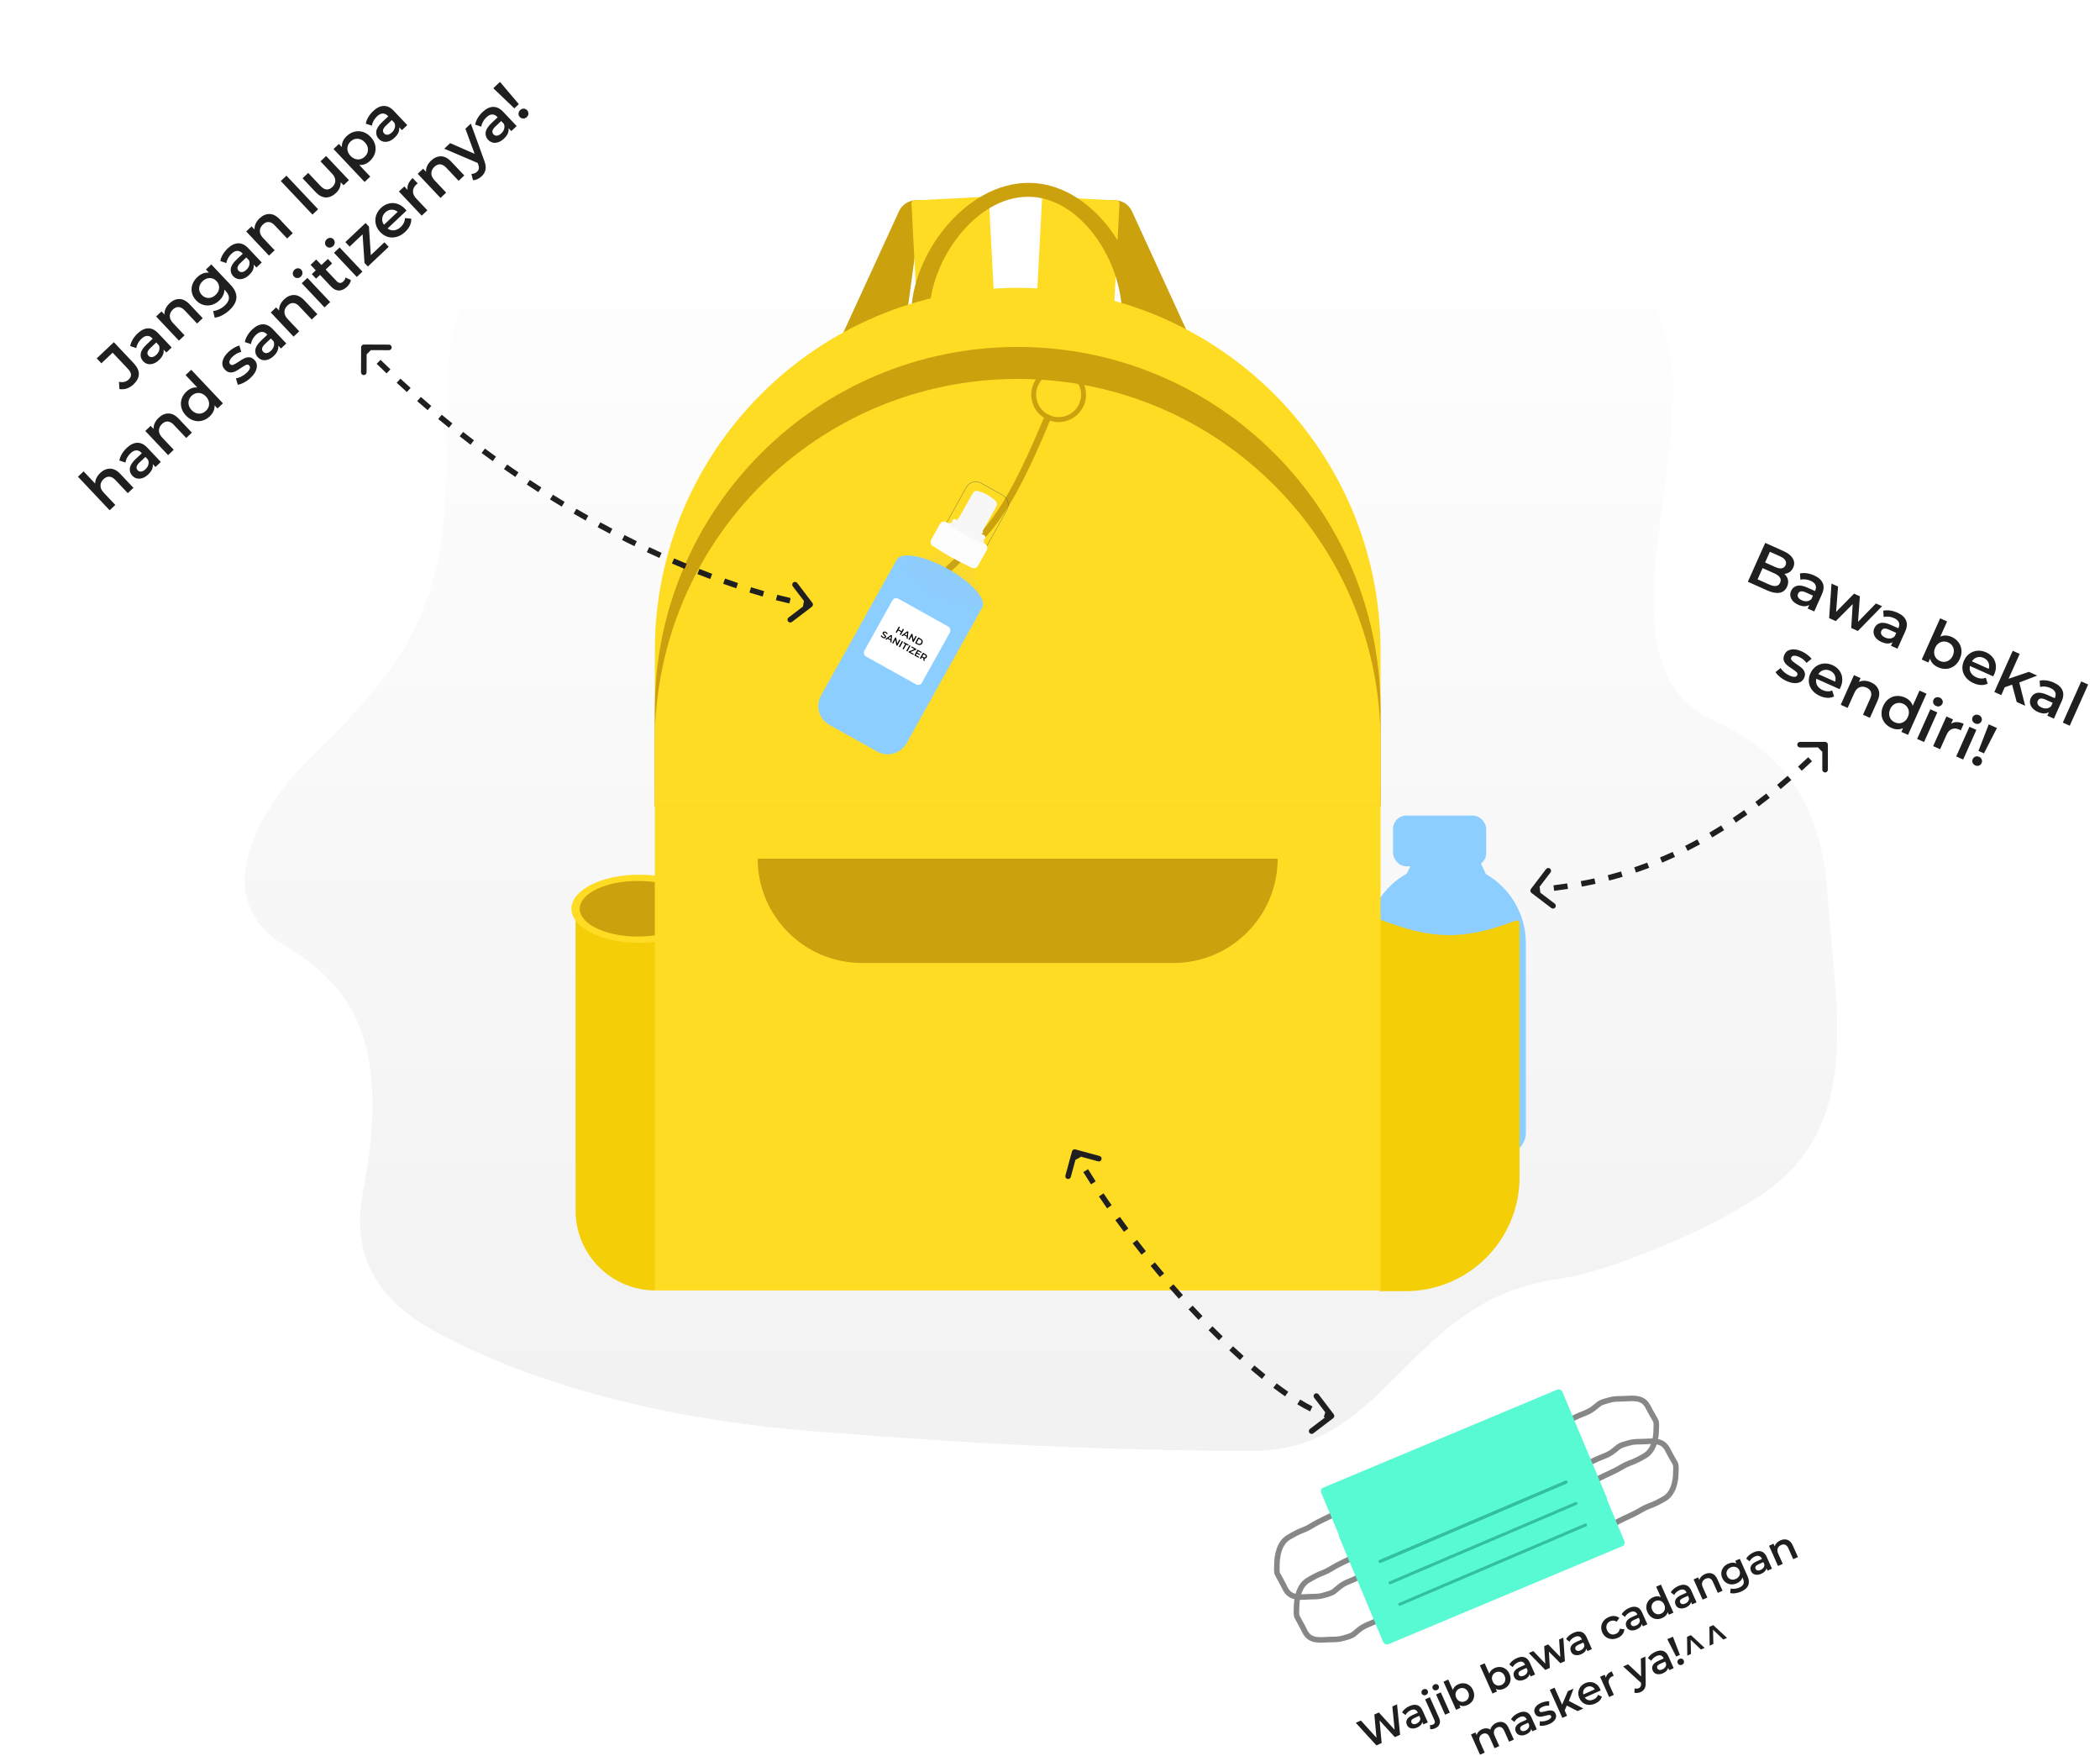 <svg width="3021" height="2526" viewBox="0 0 3021 2526" fill="none" xmlns="http://www.w3.org/2000/svg">
<path d="M643.904 548.469C643.904 803.147 643.904 899.747 460.014 1075.9C367.501 1164.52 298.913 1291.16 407.705 1358.81C484.458 1406.54 569.585 1472.6 522.338 1713.22C500.977 1822 559.525 1880.44 636.716 1920.82C793.642 2002.9 988.633 2044.16 1165.18 2058.11C1329.2 2071.06 1541.73 2086.57 1803.41 2086.57C1999.43 2086.57 2023.32 1869.15 2242.18 1839.38C2323.09 1828.38 2494.2 1753.99 2556.68 1701.42C2676.75 1600.38 2639.8 1445.99 2629.32 1289.41C2622.78 1191.83 2592.25 1093.56 2465.65 1036.54C2212.29 922.432 2644.23 351.529 2170.74 351.529C2015.39 351.529 1882.07 329.588 1773.25 289.168C1547.92 205.465 1306.48 45.089 1079.02 122.824C834.714 206.317 643.904 342.2 643.904 548.469Z" fill="url(#paint0_linear)"/>
<path d="M1293.28 303.811C1297.68 294.219 1307.27 288.071 1317.82 288.071L1327 288.071L1293.3 535.428L1187 535.428L1293.28 303.811Z" fill="#CBA10D"/>
<path d="M1628.36 303.811C1623.96 294.219 1614.38 288.071 1603.82 288.071L1594.64 288.071L1628.34 535.428L1734.64 535.428L1628.36 303.811Z" fill="#CBA10D"/>
<path d="M1311.21 292.485C1311.09 290.279 1312.79 288.397 1314.99 288.282L1422.43 282.686L1431.64 459.447L1320.21 465.251L1311.21 292.485Z" fill="#FFDC24"/>
<path d="M1610.43 292.485C1610.55 290.279 1608.85 288.397 1606.65 288.282L1499.21 282.686L1490 459.447L1601.43 465.251L1610.43 292.485Z" fill="#FFDC24"/>
<path d="M1479.5 263C1388.65 263 1311 367.277 1311 451.5L1337 452C1337 376.489 1402.38 283 1478.87 283C1555.36 283 1614 376.489 1614 452L1640 451.5C1640 367.277 1570.35 263 1479.5 263Z" fill="#CBA10D"/>
<path d="M942 936C942 647.707 1175.71 414 1464 414V414C1752.29 414 1986 647.707 1986 936V1160H942V936Z" fill="#FFDC24"/>
<path d="M942 1021C942 732.707 1175.71 499 1464 499V499C1752.29 499 1986 732.707 1986 1021V1160H942V1021Z" fill="#CBA10D"/>
<path d="M942 1067C942 778.707 1175.71 545 1464 545V545C1752.29 545 1986 778.707 1986 1067V1160H942V1067Z" fill="#FFDC24"/>
<path d="M943 1318H828V1741C828 1804.51 879.487 1856 943 1856V1856V1318Z" fill="#F4CE06"/>
<ellipse rx="97.5" ry="49" transform="matrix(-1 0 0 1 919.5 1307)" fill="#FFDC24"/>
<ellipse rx="83.5" ry="40" transform="matrix(-1 0 0 1 917.5 1307)" fill="#CBA10D"/>
<g filter="url(#filter0_ii)">
<path fill-rule="evenodd" clip-rule="evenodd" d="M2031.77 1220.06H2112.55L2128.39 1254.43C2162.82 1274.3 2186 1311.5 2186 1354.11V1626.78C2186 1643.26 2172.64 1656.62 2156.16 1656.62H1985.84C1969.36 1656.62 1956 1643.26 1956 1626.78V1354.11C1956 1311.09 1979.62 1273.6 2014.59 1253.87L2031.77 1220.06Z" fill="#8BCEFF"/>
</g>
<path d="M1984 1322C2061.14 1351.96 2104.99 1352.54 2180.53 1324.09C2183.16 1323.1 2186 1325.03 2186 1327.84V1693C2186 1783.57 2112.57 1857 2022 1857H1984V1322Z" fill="#F4CE06"/>
<g filter="url(#filter1_di)">
<rect x="2004" y="1160" width="134" height="73" rx="19.045" fill="#8BCEFF"/>
</g>
<rect x="942" y="1160" width="1044" height="696" fill="#FFDC24"/>
<g filter="url(#filter2_d)">
<path d="M1090 1222H1838V1553C1838 1639.71 1767.71 1710 1681 1710H1247C1160.29 1710 1090 1639.71 1090 1553V1222Z" fill="#FFDC24"/>
</g>
<g filter="url(#filter3_d)">
<path d="M1090 1222H1838V1222C1838 1304.84 1770.84 1372 1688 1372H1240C1157.16 1372 1090 1304.84 1090 1222V1222Z" fill="#CBA10D"/>
</g>
<g filter="url(#filter4_d)">
<path d="M1359.35 808.429C1419.8 749.927 1443.39 738.339 1506.93 586.013" stroke="#CBA10D" stroke-width="9.742" stroke-linecap="round"/>
<ellipse cx="1351.6" cy="824.137" rx="70.407" ry="24.133" transform="rotate(29.144 1351.6 824.137)" fill="#8BCEFF"/>
<path d="M1286.07 817.996C1286.07 817.996 1300.72 840.372 1338.67 847.325C1376.62 854.278 1391.27 876.654 1391.27 876.654L1302.95 1035.04C1294.49 1050.21 1275.35 1055.65 1260.18 1047.19L1209.9 1019.16C1194.74 1010.7 1189.3 991.552 1197.75 976.387L1286.07 817.996Z" fill="#5CA7ED"/>
<path d="M1391.27 876.653C1391.27 876.653 1364.54 875.954 1338.67 847.325C1312.81 818.695 1286.07 817.996 1286.07 817.996L1194.95 981.415C1188.04 993.803 1192.49 1009.45 1204.87 1016.35L1265.21 1050C1277.6 1056.9 1293.24 1052.46 1300.15 1040.07L1391.27 876.653Z" fill="#8AC7FF"/>
<g filter="url(#filter5_ii)">
<path fill-rule="evenodd" clip-rule="evenodd" d="M1357.65 766.923L1398.06 789.458L1395 811.242C1407.22 830.835 1408.7 856.308 1396.66 877.905L1299.61 1051.94C1294.13 1061.77 1281.73 1065.29 1271.9 1059.81L1193.01 1015.82C1183.18 1010.34 1179.66 997.934 1185.13 988.109L1282.18 814.072C1294.3 792.339 1316.95 780.189 1340.2 780.445L1357.65 766.923Z" fill="#C4C4C4" fill-opacity="0.06"/>
</g>
<path d="M1290 790.042C1330.17 835.782 1357.26 850.403 1412.99 858.619L1304.08 1053.93C1295.74 1068.88 1276.87 1074.24 1261.91 1065.9L1193.07 1027.52C1178.12 1019.18 1172.76 1000.3 1181.1 985.35L1290 790.042Z" fill="#8BCEFF"/>
<g filter="url(#filter6_d)">
<path d="M1411.48 678.557L1442.42 695.809C1450.01 700.037 1452.73 709.612 1448.5 717.195L1417.98 771.92L1359.58 739.356L1390.1 684.631C1394.33 677.048 1403.9 674.329 1411.48 678.557Z" stroke="#555555" stroke-width="0.443"/>
</g>
<g filter="url(#filter7_i)">
<path d="M1352.22 741.189C1353.87 738.247 1357.46 736.996 1360.56 738.313C1382.75 747.743 1396.76 755.525 1417.55 770.119C1420.32 772.06 1421.15 775.784 1419.51 778.736L1406.79 801.533C1405.1 804.569 1401.35 805.786 1398.2 804.305C1376.09 793.89 1362.11 786.14 1341.64 772.777C1338.74 770.879 1337.8 767.051 1339.49 764.02L1352.22 741.189Z" fill="#FDFDFD"/>
</g>
<g filter="url(#filter8_ii)">
<path fill-rule="evenodd" clip-rule="evenodd" d="M1400.65 694.35C1402.09 691.764 1405.08 690.42 1407.94 691.209C1418.38 694.094 1425.07 697.802 1433.46 705.472C1435.66 707.487 1436.11 710.766 1434.66 713.374L1415.09 748.468C1415.56 749.255 1415.61 750.264 1415.13 751.119C1414.69 751.905 1413.91 752.382 1413.08 752.464C1414.48 753.288 1415.93 754.141 1417.43 755.028C1418.95 755.926 1419.48 757.873 1418.62 759.414C1417.98 760.553 1416.76 761.163 1415.54 761.073L1415.57 761.092C1417.09 761.988 1417.62 763.936 1416.76 765.476C1415.9 767.026 1413.94 767.594 1412.38 766.754C1395.52 757.704 1385.03 751.862 1368.47 742.272C1366.93 741.382 1366.39 739.422 1367.26 737.871C1368.12 736.331 1370.05 735.758 1371.61 736.578L1371.64 736.593C1370.92 735.598 1370.8 734.24 1371.44 733.103C1372.29 731.563 1374.23 730.988 1375.79 731.806C1376.93 732.402 1378.04 732.985 1379.12 733.555C1378.73 732.794 1378.72 731.861 1379.17 731.062C1379.55 730.377 1380.19 729.927 1380.9 729.768L1400.65 694.35Z" fill="#F7F7F7"/>
</g>
<rect x="1286.82" y="843.024" width="94.761" height="95.204" rx="6.199" transform="rotate(29.144 1286.82 843.024)" fill="white"/>
<path d="M1300.43 890.195L1295.84 898.425L1294.31 897.573L1296.27 894.046L1292.02 891.673L1290.05 895.2L1288.52 894.348L1293.11 886.118L1294.64 886.97L1292.75 890.368L1297 892.741L1298.9 889.343L1300.43 890.195ZM1304.44 900.727L1300.33 898.432L1298.45 899.884L1296.88 899.006L1305.17 892.841L1306.67 893.68L1305.8 903.982L1304.2 903.09L1304.44 900.727ZM1304.6 899.246L1305.06 894.783L1301.51 897.521L1304.6 899.246ZM1318.75 900.413L1314.16 908.643L1312.9 907.942L1311.47 899.838L1308.36 905.411L1306.85 904.566L1311.44 896.336L1312.69 897.037L1314.13 905.14L1317.23 899.568L1318.75 900.413ZM1320.96 901.643L1324.55 903.649C1325.43 904.139 1326.11 904.746 1326.6 905.471C1327.1 906.188 1327.36 906.965 1327.38 907.802C1327.42 908.631 1327.2 909.453 1326.75 910.268C1326.3 911.084 1325.7 911.7 1324.98 912.117C1324.26 912.526 1323.46 912.713 1322.59 912.678C1321.72 912.635 1320.84 912.369 1319.96 911.879L1316.37 909.873L1320.96 901.643ZM1320.61 910.546C1321.22 910.883 1321.81 911.064 1322.39 911.091C1322.99 911.113 1323.52 910.981 1324 910.693C1324.49 910.402 1324.89 909.974 1325.21 909.41C1325.52 908.845 1325.67 908.282 1325.66 907.718C1325.66 907.152 1325.49 906.626 1325.15 906.141C1324.83 905.652 1324.36 905.24 1323.76 904.903L1321.76 903.789L1318.62 909.432L1320.61 910.546ZM1269.71 902.33C1269.07 901.976 1268.51 901.543 1268.01 901.03C1267.53 900.522 1267.19 900.023 1267.01 899.533L1268.21 898.64C1268.39 899.095 1268.68 899.544 1269.07 899.987C1269.47 900.427 1269.92 900.785 1270.42 901.06C1271.03 901.401 1271.54 901.557 1271.94 901.527C1272.36 901.501 1272.66 901.328 1272.84 901.006C1272.97 900.771 1272.99 900.531 1272.9 900.286C1272.82 900.038 1272.68 899.798 1272.47 899.568C1272.26 899.337 1271.96 899.042 1271.57 898.684C1271.03 898.185 1270.6 897.752 1270.29 897.385C1269.99 897.022 1269.79 896.605 1269.68 896.134C1269.59 895.659 1269.69 895.152 1269.99 894.611C1270.24 894.156 1270.59 893.813 1271.04 893.58C1271.5 893.343 1272.04 893.253 1272.66 893.309C1273.28 893.369 1273.95 893.6 1274.68 894.002C1275.18 894.282 1275.64 894.62 1276.05 895.017C1276.47 895.413 1276.79 895.827 1277.01 896.259L1275.86 897.178C1275.62 896.765 1275.34 896.394 1275 896.066C1274.67 895.738 1274.32 895.471 1273.96 895.266C1273.35 894.929 1272.84 894.78 1272.43 894.817C1272.03 894.859 1271.73 895.049 1271.55 895.386C1271.41 895.621 1271.39 895.859 1271.47 896.1C1271.56 896.345 1271.71 896.583 1271.92 896.813C1272.13 897.044 1272.43 897.338 1272.82 897.697C1273.35 898.179 1273.77 898.608 1274.07 898.983C1274.38 899.35 1274.58 899.767 1274.68 900.234C1274.79 900.705 1274.7 901.207 1274.4 901.74C1274.15 902.194 1273.79 902.536 1273.33 902.764C1272.89 902.997 1272.35 903.084 1271.73 903.023C1271.1 902.963 1270.43 902.732 1269.71 902.33ZM1281.02 905.984L1276.9 903.69L1275.03 905.142L1273.45 904.264L1281.75 898.099L1283.25 898.938L1282.38 909.24L1280.78 908.348L1281.02 905.984ZM1281.18 904.503L1281.63 900.04L1278.09 902.779L1281.18 904.503ZM1295.33 905.671L1290.74 913.901L1289.48 913.2L1288.05 905.096L1284.94 910.669L1283.42 909.823L1288.01 901.593L1289.27 902.295L1290.7 910.398L1293.81 904.825L1295.33 905.671ZM1297.53 906.901L1299.06 907.753L1294.47 915.983L1292.94 915.131L1297.53 906.901ZM1302.23 911.218L1299.51 909.697L1300.23 908.404L1307.21 912.298L1306.49 913.592L1303.76 912.071L1299.89 919.007L1298.37 918.155L1302.23 911.218ZM1308.36 912.938L1309.89 913.79L1305.3 922.02L1303.77 921.168L1308.36 912.938ZM1314.64 925.535L1313.92 926.828L1306.9 922.914L1307.47 921.891L1315.61 918.678L1310.85 916.023L1311.57 914.73L1318.36 918.513L1317.79 919.536L1309.64 922.748L1314.64 925.535ZM1322.21 929.769L1321.49 931.05L1315.32 927.609L1319.91 919.379L1325.92 922.729L1325.2 924.01L1320.72 921.512L1319.53 923.652L1323.5 925.868L1322.8 927.126L1318.83 924.91L1317.56 927.179L1322.21 929.769ZM1328.58 935.003L1328.24 931.655C1328.17 931.624 1328.06 931.569 1327.92 931.49L1326.06 930.454L1324.72 932.853L1323.2 932.001L1327.78 923.771L1331.17 925.659C1331.88 926.056 1332.44 926.519 1332.83 927.047C1333.23 927.579 1333.45 928.144 1333.49 928.74C1333.53 929.336 1333.38 929.936 1333.04 930.54C1332.7 931.159 1332.25 931.607 1331.69 931.883C1331.15 932.164 1330.53 932.257 1329.84 932.161L1330.23 935.921L1328.58 935.003ZM1331.5 929.681C1331.79 929.156 1331.85 928.656 1331.66 928.182C1331.47 927.707 1331.05 927.284 1330.38 926.913L1328.59 925.916L1326.76 929.196L1328.55 930.193C1329.22 930.564 1329.8 930.705 1330.3 930.615C1330.81 930.518 1331.21 930.206 1331.5 929.681Z" fill="black"/>
<circle cx="1522.91" cy="552.614" r="35.868" transform="rotate(29.144 1522.91 552.614)" stroke="#CBA10D" stroke-width="7.085"/>
</g>
<path d="M2202.32 1278.58C2200.98 1280.33 2201.32 1282.84 2203.08 1284.18L2231.71 1306C2233.47 1307.33 2235.98 1307 2237.32 1305.24C2238.66 1303.48 2238.32 1300.97 2236.56 1299.63L2211.11 1280.24L2230.5 1254.79C2231.83 1253.03 2231.5 1250.52 2229.74 1249.18C2227.98 1247.84 2225.47 1248.18 2224.13 1249.94L2202.32 1278.58ZM2629.5 1070.99C2629.5 1068.79 2627.7 1067 2625.49 1067L2589.49 1067.05C2587.29 1067.05 2585.5 1068.84 2585.5 1071.05C2585.5 1073.26 2587.3 1075.05 2589.51 1075.05L2621.51 1075.01L2621.55 1107.01C2621.55 1109.21 2623.34 1111 2625.55 1111C2627.76 1111 2629.55 1109.2 2629.55 1106.99L2629.5 1070.99ZM2206.04 1284.96C2209.12 1284.55 2212.39 1284.13 2215.85 1283.71L2214.87 1275.77C2211.4 1276.19 2208.1 1276.61 2204.96 1277.04L2206.04 1284.96ZM2235.79 1281.24C2242.02 1280.44 2248.66 1279.53 2255.67 1278.47L2254.47 1270.56C2247.53 1271.61 2240.96 1272.51 2234.77 1273.3L2235.79 1281.24ZM2275.53 1275.14C2281.88 1273.97 2288.48 1272.66 2295.31 1271.15L2293.6 1263.34C2286.86 1264.82 2280.35 1266.12 2274.08 1267.27L2275.53 1275.14ZM2314.87 1266.48C2321.17 1264.85 2327.65 1263.06 2334.29 1261.08L2332.01 1253.41C2325.46 1255.36 2319.08 1257.13 2312.87 1258.74L2314.87 1266.48ZM2353.5 1254.96C2359.7 1252.86 2366.03 1250.59 2372.48 1248.14L2369.64 1240.66C2363.28 1243.08 2357.05 1245.31 2350.94 1247.39L2353.5 1254.96ZM2391.16 1240.65C2397.21 1238.1 2403.36 1235.39 2409.61 1232.5L2406.25 1225.24C2400.09 1228.09 2394.02 1230.77 2388.05 1233.28L2391.16 1240.65ZM2427.78 1223.7C2433.64 1220.75 2439.57 1217.64 2445.57 1214.36L2441.74 1207.34C2435.81 1210.57 2429.96 1213.64 2424.18 1216.56L2427.78 1223.7ZM2463.08 1204.45C2468.75 1201.11 2474.48 1197.64 2480.27 1194L2476.02 1187.23C2470.3 1190.82 2464.63 1194.26 2459.03 1197.55L2463.08 1204.45ZM2497.16 1183.06C2502.63 1179.4 2508.16 1175.59 2513.72 1171.65L2509.1 1165.12C2503.59 1169.03 2498.12 1172.79 2492.71 1176.41L2497.16 1183.06ZM2529.98 1159.8C2535.26 1155.85 2540.57 1151.76 2545.93 1147.54L2540.97 1141.26C2535.67 1145.44 2530.41 1149.48 2525.18 1153.4L2529.98 1159.8ZM2561.57 1134.89C2566.66 1130.67 2571.78 1126.34 2576.93 1121.87L2571.68 1115.83C2566.58 1120.25 2561.51 1124.55 2556.47 1128.73L2561.57 1134.89ZM2591.99 1108.51C2596.87 1104.09 2601.77 1099.55 2606.69 1094.9L2601.2 1089.08C2596.31 1093.7 2591.45 1098.2 2586.62 1102.58L2591.99 1108.51ZM2621.13 1080.98C2623.52 1078.62 2625.92 1076.24 2628.33 1073.82L2622.67 1068.18C2620.28 1070.57 2617.9 1072.94 2615.52 1075.27L2621.13 1080.98Z" fill="#1F1F1F"/>
<path d="M1168.68 867.076C1170.02 868.834 1169.68 871.343 1167.92 872.682L1139.29 894.496C1137.53 895.835 1135.02 895.495 1133.68 893.738C1132.34 891.98 1132.68 889.47 1134.44 888.132L1159.89 868.742L1140.5 843.285C1139.17 841.528 1139.5 839.018 1141.26 837.68C1143.02 836.341 1145.53 836.681 1146.87 838.438L1168.68 867.076ZM519.5 499.482C519.51 497.273 521.309 495.49 523.518 495.5L559.518 495.661C561.727 495.671 563.51 497.47 563.5 499.679C563.49 501.888 561.691 503.671 559.482 503.661L527.482 503.518L527.339 535.518C527.329 537.727 525.53 539.51 523.321 539.5C521.112 539.49 519.329 537.691 519.339 535.482L519.5 499.482ZM1164.96 873.464C1162.07 873.073 1158.8 872.561 1155.18 871.92L1156.57 864.042C1160.11 864.667 1163.27 865.161 1166.04 865.536L1164.96 873.464ZM1135.62 867.943C1129.67 866.596 1123.17 865.02 1116.16 863.198L1118.18 855.456C1125.1 857.257 1131.52 858.813 1137.39 860.14L1135.62 867.943ZM1097.12 857.974C1091.05 856.227 1084.7 854.323 1078.07 852.253L1080.45 844.617C1087.02 846.669 1093.32 848.556 1099.34 850.286L1097.12 857.974ZM1059.12 846.118C1053.04 844.082 1046.77 841.919 1040.33 839.625L1043.01 832.088C1049.41 834.366 1055.63 836.512 1061.66 838.532L1059.12 846.118ZM1021.71 832.807C1015.67 830.534 1009.49 828.152 1003.19 825.658L1006.14 818.22C1012.4 820.697 1018.53 823.063 1024.53 825.32L1021.71 832.807ZM984.811 818.205C978.836 815.726 972.76 813.149 966.59 810.472L969.774 803.133C975.905 805.792 981.942 808.353 987.878 810.817L984.811 818.205ZM948.49 802.451C942.57 799.773 936.572 797.006 930.501 794.147L933.909 786.91C939.944 789.751 945.904 792.501 951.787 795.163L948.49 802.451ZM912.617 785.561C906.749 782.69 900.819 779.735 894.831 776.694L898.453 769.561C904.406 772.584 910.3 775.521 916.133 778.375L912.617 785.561ZM877.186 767.571C871.426 764.54 865.618 761.431 859.763 758.242L863.59 751.217C869.411 754.387 875.185 757.479 880.911 760.492L877.186 767.571ZM842.427 748.637C836.715 745.419 830.964 742.126 825.175 738.756L829.201 731.842C834.956 735.193 840.675 738.467 846.354 741.667L842.427 748.637ZM808.119 728.664C802.521 725.299 796.892 721.863 791.235 718.354L795.451 711.555C801.077 715.045 806.674 718.462 812.241 721.808L808.119 728.664ZM774.427 707.766C768.904 704.234 763.357 700.632 757.787 696.96L762.19 690.281C767.729 693.932 773.246 697.514 778.738 701.027L774.427 707.766ZM741.351 685.962C735.914 682.27 730.459 678.512 724.987 674.685L729.572 668.129C735.014 671.935 740.439 675.672 745.845 679.344L741.351 685.962ZM708.83 663.222C703.513 659.396 698.182 655.505 692.839 651.549L697.599 645.119C702.913 649.054 708.215 652.924 713.503 656.729L708.83 663.222ZM676.919 639.593C671.719 635.633 666.51 631.61 661.292 627.525L666.224 621.226C671.414 625.289 676.595 629.29 681.766 633.229L676.919 639.593ZM645.747 615.183C640.631 611.065 635.509 606.886 630.382 602.645L635.481 596.481C640.58 600.699 645.675 604.855 650.763 608.951L645.747 615.183ZM615.214 589.928C610.191 585.659 605.165 581.33 600.137 576.94L605.398 570.914C610.399 575.28 615.398 579.586 620.395 583.832L615.214 589.928ZM585.349 563.858C580.442 559.459 575.536 555.002 570.63 550.485L576.048 544.6C580.928 549.092 585.809 553.526 590.689 557.901L585.349 563.858ZM556.175 537.001C551.393 532.481 546.613 527.905 541.837 523.27L547.407 517.529C552.159 522.139 556.913 526.691 561.67 531.187L556.175 537.001ZM527.712 509.385C525.359 507.043 523.009 504.687 520.659 502.316L526.341 496.684C528.678 499.043 531.017 501.387 533.357 503.717L527.712 509.385Z" fill="#1F1F1F"/>
<path d="M1918.68 2034.08C1920.02 2035.83 1919.68 2038.34 1917.92 2039.68L1889.29 2061.5C1887.53 2062.83 1885.02 2062.5 1883.68 2060.74C1882.34 2058.98 1882.68 2056.47 1884.44 2055.13L1909.89 2035.74L1890.5 2010.29C1889.17 2008.53 1889.5 2006.02 1891.26 2004.68C1893.02 2003.34 1895.53 2003.68 1896.87 2005.44L1918.68 2034.08ZM1542.14 1655.95C1542.72 1653.82 1544.92 1652.56 1547.05 1653.14L1581.79 1662.59C1583.92 1663.17 1585.18 1665.37 1584.6 1667.5C1584.02 1669.63 1581.82 1670.89 1579.69 1670.31L1548.81 1661.91L1540.41 1692.79C1539.83 1694.92 1537.63 1696.18 1535.5 1695.6C1533.37 1695.02 1532.11 1692.82 1532.69 1690.69L1542.14 1655.95ZM1914.96 2040.46C1911.62 2040.01 1908.08 2039.2 1904.36 2038.07L1906.69 2030.41C1910.08 2031.45 1913.2 2032.15 1916.04 2032.54L1914.96 2040.46ZM1884.58 2029.96C1878.78 2027.07 1872.64 2023.65 1866.22 2019.72L1870.39 2012.89C1876.65 2016.72 1882.58 2020.03 1888.14 2022.8L1884.58 2029.96ZM1848.7 2008.28C1843.21 2004.48 1837.56 2000.38 1831.76 1996.01L1836.58 1989.62C1842.3 1993.94 1847.86 1997.97 1853.25 2001.7L1848.7 2008.28ZM1815.38 1983.19C1810.14 1978.95 1804.81 1974.51 1799.39 1969.89L1804.59 1963.81C1809.95 1968.39 1815.23 1972.78 1820.41 1976.97L1815.38 1983.19ZM1783.72 1956.16C1778.66 1951.63 1773.54 1946.94 1768.38 1942.11L1773.84 1936.27C1778.97 1941.06 1784.04 1945.71 1789.06 1950.21L1783.72 1956.16ZM1753.36 1927.79C1748.47 1923.04 1743.55 1918.17 1738.61 1913.19L1744.28 1907.55C1749.19 1912.5 1754.08 1917.34 1758.94 1922.06L1753.36 1927.79ZM1724.1 1898.33C1719.36 1893.39 1714.6 1888.36 1709.84 1883.24L1715.7 1877.79C1720.43 1882.88 1725.16 1887.88 1729.87 1892.79L1724.1 1898.33ZM1695.82 1867.92C1691.23 1862.81 1686.63 1857.63 1682.05 1852.38L1688.07 1847.12C1692.63 1852.34 1697.2 1857.49 1701.77 1862.56L1695.82 1867.92ZM1668.51 1836.63C1664.06 1831.38 1659.63 1826.06 1655.22 1820.68L1661.4 1815.61C1665.79 1820.95 1670.2 1826.24 1674.62 1831.46L1668.51 1836.63ZM1642.17 1804.53C1637.88 1799.13 1633.61 1793.68 1629.37 1788.18L1635.71 1783.3C1639.92 1788.76 1644.16 1794.18 1648.43 1799.55L1642.17 1804.53ZM1616.83 1771.63C1612.7 1766.08 1608.61 1760.5 1604.56 1754.87L1611.06 1750.2C1615.08 1755.79 1619.14 1761.34 1623.25 1766.85L1616.83 1771.63ZM1592.57 1737.91C1588.62 1732.22 1584.72 1726.5 1580.87 1720.75L1587.53 1716.3C1591.34 1722.01 1595.22 1727.7 1599.14 1733.35L1592.57 1737.91ZM1569.49 1703.37C1565.74 1697.53 1562.05 1691.66 1558.43 1685.78L1565.25 1681.59C1568.84 1687.43 1572.5 1693.25 1576.22 1699.05L1569.49 1703.37ZM1547.73 1667.96C1545.97 1664.97 1544.24 1661.98 1542.53 1658.99L1549.47 1655.01C1551.17 1657.98 1552.89 1660.95 1554.63 1663.91L1547.73 1667.96Z" fill="#1F1F1F"/>
<path d="M2567 825.353C2569.63 827.745 2571.32 830.544 2572.06 833.749C2572.82 836.901 2572.42 840.234 2570.85 843.748C2568.68 848.593 2565.14 851.514 2560.22 852.51C2555.33 853.452 2549.32 852.329 2542.18 849.14L2514.39 836.715L2539.38 780.81L2565.58 792.521C2572.18 795.472 2576.68 799.05 2579.08 803.253C2581.51 807.404 2581.71 811.742 2579.68 816.267C2578.45 819.036 2576.71 821.2 2574.48 822.758C2572.25 824.316 2569.76 825.182 2567 825.353ZM2546.12 793.598L2539.23 809.011L2553.93 815.581C2557.55 817.199 2560.6 817.798 2563.09 817.377C2565.65 816.927 2567.5 815.45 2568.61 812.948C2569.76 810.392 2569.63 808.035 2568.23 805.877C2566.91 803.689 2564.44 801.786 2560.82 800.167L2546.12 793.598ZM2545.18 840.708C2553.22 844.302 2558.45 843.41 2560.85 838.033C2563.25 832.655 2560.44 828.169 2552.4 824.575L2535.62 817.078L2528.41 833.21L2545.18 840.708ZM2609.76 827.604C2616.04 830.413 2620.15 834.073 2622.1 838.583C2624.12 843.064 2623.77 848.34 2621.06 854.409L2609.89 879.407L2600.46 875.194L2602.78 870.003C2600.72 871.319 2598.32 871.971 2595.58 871.959C2592.92 871.918 2589.99 871.183 2586.79 869.755C2583.6 868.327 2581.04 866.544 2579.12 864.409C2577.23 862.219 2576.04 859.869 2575.57 857.357C2575.17 854.816 2575.52 852.321 2576.61 849.871C2578.33 846.038 2581.11 843.607 2584.95 842.579C2588.88 841.522 2593.9 842.362 2600.02 845.099L2611.04 850.026L2611.33 849.387C2612.66 846.406 2612.78 843.712 2611.68 841.305C2610.64 838.922 2608.36 836.946 2604.85 835.375C2602.45 834.304 2599.92 833.617 2597.24 833.315C2594.62 833.037 2592.21 833.206 2590.02 833.823L2589.35 824.806C2592.35 824.102 2595.62 824 2599.17 824.499C2602.71 824.998 2606.24 826.033 2609.76 827.604ZM2592.12 863.415C2594.62 864.534 2597.08 864.963 2599.5 864.702C2601.99 864.411 2604.11 863.379 2605.86 861.607L2608.08 856.655L2597.78 852.049C2592.03 849.479 2588.31 850.083 2586.62 853.864C2585.81 855.674 2585.88 857.433 2586.84 859.14C2587.81 860.848 2589.56 862.273 2592.12 863.415ZM2707.51 871.879L2672.71 907.493L2663.13 903.209L2665.24 868.892L2640.92 893.283L2631.34 888.999L2634.75 839.353L2644.18 843.566L2641.37 880.067L2667.18 853.849L2675.56 857.598L2672.93 894.365L2698.64 867.916L2707.51 871.879ZM2729.55 881.159C2735.84 883.968 2739.95 887.628 2741.89 892.138C2743.92 896.619 2743.57 901.895 2740.86 907.964L2729.68 932.962L2720.26 928.749L2722.58 923.558C2720.52 924.874 2718.12 925.526 2715.38 925.514C2712.71 925.472 2709.78 924.738 2706.59 923.31C2703.4 921.881 2700.84 920.099 2698.92 917.963C2697.02 915.774 2695.84 913.424 2695.36 910.912C2694.97 908.371 2695.31 905.876 2696.41 903.426C2698.12 899.593 2700.9 897.162 2704.75 896.134C2708.67 895.077 2713.69 895.917 2719.82 898.654L2730.84 903.581L2731.12 902.942C2732.46 899.961 2732.57 897.267 2731.48 894.86C2730.44 892.477 2728.16 890.5 2724.64 888.93C2722.25 887.858 2719.71 887.172 2717.04 886.87C2714.41 886.592 2712.01 886.761 2709.81 887.378L2709.15 878.361C2712.15 877.657 2715.42 877.555 2718.96 878.054C2722.51 878.553 2726.04 879.588 2729.55 881.159ZM2711.92 916.97C2714.42 918.089 2716.88 918.518 2719.29 918.256C2721.79 917.966 2723.91 916.934 2725.66 915.161L2727.87 910.21L2717.57 905.604C2711.82 903.034 2708.1 903.638 2706.41 907.419C2705.6 909.229 2705.68 910.988 2706.64 912.695C2707.6 914.403 2709.36 915.828 2711.92 916.97ZM2807.48 915.998C2811.64 917.855 2814.93 920.414 2817.37 923.676C2819.86 926.962 2821.3 930.672 2821.69 934.806C2822.08 938.941 2821.31 943.164 2819.38 947.477C2817.45 951.789 2814.81 955.206 2811.44 957.727C2808.1 960.195 2804.38 961.597 2800.27 961.931C2796.21 962.289 2792.11 961.54 2787.95 959.684C2785.03 958.375 2782.56 956.667 2780.57 954.56C2778.62 952.478 2777.28 950.056 2776.53 947.295L2774.07 952.805L2764.56 948.556L2791.06 889.297L2801.04 893.76L2791.29 915.563C2793.83 914.461 2796.46 913.943 2799.17 914.008C2801.95 914.097 2804.72 914.76 2807.48 915.998ZM2790.66 950.638C2794.33 952.281 2797.89 952.401 2801.32 950.999C2804.81 949.621 2807.45 946.935 2809.24 942.942C2811.02 938.949 2811.27 935.192 2809.96 931.672C2808.72 928.176 2806.26 925.606 2802.58 923.964C2800.19 922.893 2797.78 922.488 2795.36 922.749C2792.97 922.957 2790.76 923.823 2788.74 925.346C2786.72 926.869 2785.11 928.962 2783.92 931.624C2782.73 934.286 2782.24 936.879 2782.46 939.402C2782.67 941.925 2783.49 944.174 2784.9 946.149C2786.34 948.071 2788.26 949.567 2790.66 950.638ZM2868.83 969.872C2868.52 970.564 2868.03 971.525 2867.35 972.755L2833.89 957.796C2833.07 961.199 2833.47 964.38 2835.09 967.338C2836.78 970.267 2839.46 972.553 2843.14 974.195C2847.82 976.289 2852.37 976.471 2856.79 974.74L2859.39 983.281C2856.45 984.714 2853.25 985.361 2849.8 985.224C2846.35 985.086 2842.79 984.196 2839.11 982.553C2834.43 980.459 2830.72 977.682 2827.98 974.224C2825.25 970.766 2823.63 966.946 2823.14 962.764C2822.72 958.553 2823.45 954.344 2825.33 950.138C2827.19 945.985 2829.79 942.675 2833.13 940.207C2836.54 937.709 2840.35 936.279 2844.53 935.915C2848.72 935.551 2852.92 936.309 2857.12 938.189C2861.28 940.046 2864.56 942.632 2866.98 945.947C2869.47 949.233 2870.87 952.958 2871.18 957.122C2871.57 961.256 2870.78 965.506 2868.83 969.872ZM2853.55 946.176C2850.36 944.748 2847.21 944.492 2844.12 945.409C2841.11 946.297 2838.66 948.204 2836.77 951.131L2860.97 961.949C2861.93 958.671 2861.74 955.585 2860.41 952.693C2859.09 949.8 2856.8 947.628 2853.55 946.176ZM2894.58 984.737L2884.01 988.445L2878.98 999.706L2869 995.243L2895.49 935.984L2905.47 940.447L2889.48 976.226L2918.73 966.305L2930.71 971.661L2904.9 981.589L2913.32 1015.06L2901.18 1009.63L2894.58 984.737ZM2954.56 981.749C2960.84 984.558 2964.96 988.217 2966.9 992.728C2968.92 997.209 2968.58 1002.48 2965.86 1008.55L2954.69 1033.55L2945.26 1029.34L2947.59 1024.15C2945.53 1025.46 2943.13 1026.12 2940.39 1026.1C2937.72 1026.06 2934.79 1025.33 2931.6 1023.9C2928.4 1022.47 2925.85 1020.69 2923.93 1018.55C2922.03 1016.36 2920.84 1014.01 2920.37 1011.5C2919.97 1008.96 2920.32 1006.47 2921.42 1004.02C2923.13 1000.18 2925.91 997.752 2929.76 996.724C2933.68 995.667 2938.7 996.507 2944.82 999.244L2955.84 1004.17L2956.13 1003.53C2957.46 1000.55 2957.58 997.856 2956.49 995.45C2955.44 993.067 2953.16 991.09 2949.65 989.519C2947.25 988.448 2944.72 987.762 2942.04 987.46C2939.42 987.182 2937.01 987.351 2934.82 987.968L2934.16 978.951C2937.15 978.247 2940.43 978.145 2943.97 978.644C2947.52 979.143 2951.05 980.178 2954.56 981.749ZM2936.92 1017.56C2939.43 1018.68 2941.88 1019.11 2944.3 1018.85C2946.8 1018.56 2948.92 1017.52 2950.67 1015.75L2952.88 1010.8L2942.58 1006.19C2936.83 1003.62 2933.11 1004.23 2931.42 1008.01C2930.61 1009.82 2930.69 1011.58 2931.65 1013.29C2932.61 1014.99 2934.37 1016.42 2936.92 1017.56ZM2993.99 980.02L3003.98 984.483L2977.48 1043.74L2967.5 1039.28L2993.99 980.02ZM2570.16 979.522C2566.7 977.975 2563.52 976.011 2560.62 973.63C2557.72 971.249 2555.6 968.927 2554.25 966.662L2561.48 960.788C2562.82 962.923 2564.65 964.985 2566.95 966.973C2569.33 968.933 2571.83 970.496 2574.44 971.662C2580.4 974.328 2584.08 974.09 2585.49 970.949C2586.16 969.458 2585.85 968.074 2584.57 966.799C2583.34 965.546 2581.16 963.904 2578.05 961.872C2574.77 959.769 2572.17 957.871 2570.24 956.18C2568.37 954.512 2566.99 952.457 2566.1 950.015C2565.29 947.544 2565.57 944.764 2566.95 941.676C2568.76 937.63 2571.88 935.159 2576.3 934.262C2580.81 933.336 2585.93 934.159 2591.68 936.729C2594.61 938.038 2597.39 939.694 2600 941.695C2602.65 943.643 2604.65 945.593 2606.01 947.544L2598.79 953.417C2596.12 949.669 2592.52 946.783 2588 944.76C2585.07 943.451 2582.63 942.904 2580.68 943.119C2578.81 943.304 2577.55 944.115 2576.91 945.553C2576.2 947.15 2576.48 948.652 2577.77 950.058C2579.14 951.435 2581.39 953.178 2584.54 955.287C2587.71 957.343 2590.23 959.205 2592.1 960.873C2593.97 962.541 2595.31 964.545 2596.12 966.886C2596.98 969.25 2596.73 971.95 2595.37 974.985C2593.59 978.978 2590.43 981.399 2585.9 982.248C2581.37 983.097 2576.12 982.188 2570.16 979.522ZM2647.85 988.286C2647.54 988.978 2647.05 989.939 2646.37 991.169L2612.9 976.21C2612.09 979.613 2612.48 982.794 2614.1 985.752C2615.79 988.681 2618.48 990.967 2622.15 992.609C2626.84 994.704 2631.39 994.885 2635.8 993.154L2638.4 1001.7C2635.46 1003.13 2632.27 1003.78 2628.82 1003.64C2625.36 1003.5 2621.8 1002.61 2618.13 1000.97C2613.44 998.873 2609.73 996.096 2607 992.638C2604.26 989.18 2602.65 985.36 2602.15 981.178C2601.74 976.967 2602.47 972.758 2604.35 968.552C2606.21 964.399 2608.8 961.089 2612.14 958.621C2615.56 956.124 2619.36 954.693 2623.55 954.329C2627.74 953.965 2631.93 954.723 2636.14 956.604C2640.29 958.46 2643.58 961.046 2645.99 964.362C2648.48 967.648 2649.88 971.372 2650.19 975.536C2650.58 979.67 2649.8 983.92 2647.85 988.286ZM2632.57 964.59C2629.37 963.162 2626.23 962.906 2623.14 963.823C2620.12 964.711 2617.67 966.618 2615.79 969.545L2639.99 980.363C2640.94 977.085 2640.76 973.999 2639.43 971.107C2638.1 968.214 2635.82 966.042 2632.57 964.59ZM2691.49 981.348C2696.87 983.752 2700.48 987.251 2702.32 991.844C2704.17 996.438 2703.71 1001.82 2700.95 1008L2690.02 1032.44L2680.04 1027.97L2690.39 1004.81C2692.06 1001.09 2692.43 997.898 2691.5 995.249C2690.6 992.547 2688.53 990.47 2685.28 989.018C2681.61 987.376 2678.21 987.197 2675.08 988.481C2671.97 989.712 2669.49 992.404 2667.63 996.556L2657.99 1018.12L2648.01 1013.66L2667.08 971.01L2676.58 975.258L2674.12 980.769C2676.65 979.537 2679.39 978.974 2682.35 979.081C2685.3 979.188 2688.35 979.944 2691.49 981.348ZM2771.34 997.686L2744.84 1056.95L2735.26 1052.66L2737.72 1047.15C2735.17 1048.44 2732.44 1049.04 2729.54 1048.95C2726.69 1048.89 2723.8 1048.21 2720.87 1046.9C2716.77 1045.07 2713.48 1042.51 2710.99 1039.22C2708.55 1035.96 2707.13 1032.26 2706.75 1028.13C2706.38 1023.94 2707.17 1019.69 2709.09 1015.38C2711.02 1011.07 2713.65 1007.68 2716.99 1005.21C2720.33 1002.74 2724.03 1001.33 2728.09 1000.97C2732.2 1000.63 2736.3 1001.38 2740.4 1003.22C2743.23 1004.48 2745.59 1006.11 2747.51 1008.12C2749.42 1010.12 2750.78 1012.45 2751.57 1015.11L2761.35 993.223L2771.34 997.686ZM2725.89 1038.89C2728.29 1039.96 2730.68 1040.39 2733.08 1040.19C2735.49 1039.92 2737.71 1039.03 2739.73 1037.51C2741.76 1035.99 2743.36 1033.89 2744.55 1031.23C2745.74 1028.57 2746.23 1025.98 2746.02 1023.45C2745.8 1020.93 2744.98 1018.71 2743.54 1016.79C2742.12 1014.81 2740.21 1013.29 2737.82 1012.22C2735.42 1011.15 2733.01 1010.74 2730.6 1011C2728.21 1011.21 2726 1012.07 2723.98 1013.6C2721.95 1015.12 2720.35 1017.21 2719.16 1019.88C2717.97 1022.54 2717.48 1025.13 2717.69 1027.65C2717.9 1030.18 2718.72 1032.43 2720.14 1034.4C2721.58 1036.32 2723.5 1037.82 2725.89 1038.89ZM2776.97 1020.14L2786.95 1024.6L2767.89 1067.25L2757.9 1062.78L2776.97 1020.14ZM2785.14 1015.36C2783.33 1014.55 2782.06 1013.31 2781.34 1011.65C2780.64 1009.93 2780.67 1008.22 2781.43 1006.51C2782.19 1004.81 2783.44 1003.67 2785.16 1003.1C2786.91 1002.48 2788.69 1002.57 2790.5 1003.38C2792.31 1004.19 2793.57 1005.42 2794.3 1007.09C2795.05 1008.7 2795.05 1010.33 2794.32 1011.98C2793.53 1013.74 2792.25 1014.96 2790.48 1015.64C2788.78 1016.28 2787.01 1016.19 2785.14 1015.36ZM2806.77 1040.93C2811.65 1037.75 2817.71 1037.77 2824.95 1041.01L2820.7 1050.51C2819.92 1049.97 2819.18 1049.55 2818.49 1049.24C2814.6 1047.5 2811.06 1047.29 2807.85 1048.6C2804.67 1049.86 2802.12 1052.62 2800.22 1056.88L2790.97 1077.57L2780.99 1073.1L2800.05 1030.46L2809.56 1034.71L2806.77 1040.93ZM2833.2 1045.28L2843.18 1049.74L2824.12 1092.39L2814.14 1087.92L2833.2 1045.28ZM2841.37 1040.5C2839.56 1039.69 2838.3 1038.45 2837.57 1036.78C2836.87 1035.07 2836.9 1033.35 2837.66 1031.65C2838.42 1029.95 2839.67 1028.81 2841.39 1028.24C2843.14 1027.61 2844.92 1027.71 2846.73 1028.52C2848.54 1029.33 2849.81 1030.56 2850.53 1032.23C2851.28 1033.84 2851.29 1035.47 2850.55 1037.12C2849.76 1038.88 2848.48 1040.1 2846.71 1040.77C2845.02 1041.42 2843.24 1041.33 2841.37 1040.5ZM2860.94 1041.77L2872.76 1047.05L2854.05 1083.53L2846.14 1080L2860.94 1041.77ZM2841.6 1100.87C2839.74 1100.04 2838.46 1098.76 2837.76 1097.04C2837.08 1095.27 2837.13 1093.51 2837.92 1091.75C2838.7 1089.99 2839.97 1088.8 2841.72 1088.18C2843.47 1087.56 2845.27 1087.66 2847.14 1088.49C2848.95 1089.3 2850.18 1090.56 2850.82 1092.25C2851.52 1093.97 2851.48 1095.71 2850.7 1097.46C2849.91 1099.22 2848.63 1100.44 2846.86 1101.12C2845.17 1101.76 2843.41 1101.68 2841.6 1100.87Z" fill="#1F1F1F"/>
<path d="M192.054 552.846C189.148 555.589 185.926 557.564 182.388 558.77C178.854 559.891 175.323 560.148 171.796 559.54L171.145 549.203C176.937 550.299 181.589 549.189 185.103 545.873C189.832 541.41 189.555 536.38 184.274 530.784L162.042 507.228L145.839 522.521L139.145 515.428L163.807 492.152L192.303 522.345C197.339 527.681 199.825 532.922 199.76 538.068C199.655 543.171 197.086 548.097 192.054 552.846ZM197.992 479.573C203.111 474.742 208.182 472.293 213.206 472.228C218.231 472.078 223.078 474.475 227.746 479.421L246.968 499.788L239.29 507.035L235.298 502.805C235.733 505.265 235.407 507.788 234.319 510.372C233.234 512.873 231.391 515.351 228.788 517.808C226.185 520.265 223.498 521.98 220.727 522.955C217.915 523.887 215.23 524.083 212.671 523.545C210.115 522.923 207.896 521.614 206.012 519.618C203.064 516.495 201.86 512.915 202.398 508.88C202.939 504.76 205.704 500.346 210.693 495.638L219.673 487.163L219.182 486.642C216.889 484.213 214.391 483.043 211.688 483.134C209.028 483.184 206.266 484.56 203.403 487.262C201.451 489.104 199.807 491.23 198.472 493.639C197.179 496.007 196.394 498.347 196.117 500.66L187.339 497.747C187.851 494.64 189.039 491.509 190.902 488.356C192.766 485.203 195.129 482.275 197.992 479.573ZM224.891 510.29C226.93 508.365 228.3 506.211 229.002 503.826C229.706 501.357 229.565 498.947 228.578 496.598L224.77 492.563L216.376 500.486C211.691 504.908 210.802 508.659 213.709 511.739C215.101 513.214 216.792 513.832 218.782 513.594C220.772 513.357 222.809 512.255 224.891 510.29ZM243.96 436.189C248.341 432.054 253.063 430.017 258.125 430.079C263.187 430.141 268.092 432.688 272.842 437.72L291.635 457.632L283.501 465.309L265.691 446.438C262.825 443.401 259.959 441.799 257.095 441.632C254.189 441.422 251.413 442.565 248.767 445.063C245.774 447.888 244.269 451.03 244.254 454.49C244.197 457.906 245.766 461.306 248.959 464.69L265.541 482.259L257.407 489.936L224.612 455.188L232.355 447.879L236.593 452.369C236.423 449.495 236.968 446.684 238.229 443.935C239.49 441.186 241.4 438.604 243.96 436.189ZM303.963 380.296L331.784 409.773C343.33 422.007 342.856 434.019 330.362 445.811C327.022 448.963 323.446 451.518 319.634 453.476C315.862 455.477 312.243 456.596 308.776 456.833L306.647 447.277C309.353 447.102 312.203 446.298 315.199 444.866C318.278 443.436 321.011 441.595 323.397 439.343C327.214 435.74 329.194 432.232 329.335 428.818C329.475 425.404 327.867 421.918 324.51 418.361L322.79 416.539C322.835 419.367 322.228 422.114 320.97 424.778C319.711 427.442 317.889 429.9 315.503 432.152C312.206 435.264 308.558 437.395 304.558 438.545C300.56 439.611 296.573 439.601 292.596 438.516C288.662 437.389 285.139 435.178 282.027 431.881C278.916 428.584 276.932 424.961 276.075 421.012C275.221 416.978 275.463 413.019 276.799 409.133C278.178 405.206 280.516 401.687 283.813 398.575C286.329 396.201 288.996 394.463 291.813 393.363C294.673 392.222 297.595 391.843 300.58 392.224L296.22 387.604L303.963 380.296ZM310.229 424.088C313.309 421.181 314.966 417.895 315.198 414.231C315.433 410.482 314.159 407.133 311.375 404.183C308.631 401.276 305.402 399.854 301.687 399.915C298.015 399.935 294.639 401.399 291.559 404.306C288.436 407.254 286.736 410.581 286.46 414.286C286.228 417.95 287.483 421.236 290.226 424.142C293.01 427.092 296.259 428.579 299.972 428.602C303.687 428.54 307.106 427.036 310.229 424.088ZM327.563 357.284C332.682 352.453 337.753 350.005 342.776 349.939C347.802 349.789 352.649 352.186 357.316 357.132L376.539 377.499L368.861 384.746L364.869 380.516C365.304 382.976 364.978 385.499 363.89 388.084C362.805 390.584 360.961 393.063 358.359 395.519C355.756 397.976 353.069 399.691 350.298 400.666C347.486 401.598 344.801 401.794 342.242 401.256C339.686 400.634 337.466 399.325 335.583 397.329C332.635 394.206 331.431 390.626 331.969 386.591C332.51 382.471 335.275 378.057 340.264 373.349L349.244 364.874L348.753 364.353C346.46 361.924 343.962 360.754 341.259 360.845C338.599 360.895 335.837 362.271 332.974 364.973C331.022 366.815 329.378 368.941 328.042 371.35C326.75 373.718 325.965 376.058 325.687 378.371L316.91 375.459C317.422 372.351 318.61 369.22 320.473 366.067C322.337 362.914 324.7 359.987 327.563 357.284ZM354.462 388.001C356.501 386.077 357.871 383.922 358.573 381.537C359.277 379.068 359.136 376.658 358.149 374.309L354.341 370.275L345.947 378.197C341.262 382.619 340.373 386.37 343.28 389.45C344.672 390.925 346.363 391.543 348.353 391.306C350.343 391.068 352.379 389.966 354.462 388.001ZM373.531 313.9C377.912 309.765 382.634 307.728 387.696 307.79C392.758 307.852 397.663 310.399 402.413 315.431L421.206 335.343L413.072 343.02L395.261 324.149C392.395 321.113 389.53 319.511 386.666 319.343C383.76 319.133 380.984 320.276 378.338 322.774C375.345 325.599 373.84 328.741 373.825 332.201C373.768 335.617 375.336 339.017 378.53 342.401L395.112 359.97L386.978 367.647L354.183 332.899L361.926 325.591L366.164 330.081C365.994 327.206 366.539 324.395 367.8 321.646C369.061 318.898 370.971 316.316 373.531 313.9ZM403.938 260.349L412.072 252.672L457.641 300.955L449.507 308.632L403.938 260.349ZM469.164 224.38L501.959 259.128L494.216 266.436L490.039 262.011C490.212 264.801 489.732 267.551 488.598 270.261C487.424 272.928 485.709 275.326 483.453 277.455C478.811 281.836 473.938 284.016 468.833 283.995C463.73 283.89 458.783 281.299 453.993 276.223L435.262 256.377L443.396 248.7L461.083 267.44C464.031 270.564 466.936 272.251 469.798 272.503C472.663 272.67 475.396 271.525 477.999 269.069C480.906 266.326 482.365 263.266 482.379 259.891C482.394 256.431 480.805 253.01 477.612 249.626L461.03 232.057L469.164 224.38ZM498.706 195.76C502.09 192.566 505.801 190.458 509.839 189.435C513.921 188.372 517.99 188.468 522.047 189.725C526.104 190.982 529.79 193.367 533.107 196.881C536.423 200.395 538.612 204.235 539.673 208.401C540.693 212.523 540.554 216.591 539.257 220.605C538.003 224.577 535.684 228.16 532.3 231.354C527.615 235.775 522.432 237.714 516.751 237.17L532.657 254.024L524.523 261.701L479.814 214.329L487.557 207.02L491.856 211.575C491.645 208.658 492.127 205.865 493.301 203.199C494.519 200.491 496.32 198.011 498.706 195.76ZM524.818 225.251C527.811 222.426 529.32 219.115 529.346 215.318C529.414 211.48 527.913 207.934 524.843 204.68C521.772 201.427 518.319 199.723 514.483 199.57C510.691 199.376 507.299 200.692 504.305 203.517C502.353 205.359 501.026 207.473 500.324 209.858C499.581 212.199 499.532 214.624 500.177 217.133C500.822 219.641 502.168 221.98 504.215 224.149C506.262 226.318 508.519 227.797 510.986 228.585C513.453 229.374 515.897 229.487 518.319 228.924C520.699 228.318 522.866 227.093 524.818 225.251ZM536.885 159.727C542.003 154.896 547.075 152.447 552.098 152.382C557.124 152.231 561.97 154.629 566.638 159.575L585.861 179.942L578.182 187.189L574.19 182.959C574.625 185.419 574.299 187.942 573.212 190.526C572.127 193.027 570.283 195.505 567.68 197.962C565.077 200.418 562.39 202.134 559.619 203.109C556.807 204.04 554.122 204.237 551.564 203.699C549.008 203.076 546.788 201.767 544.905 199.772C541.957 196.648 540.752 193.069 541.291 189.034C541.832 184.914 544.597 180.5 549.586 175.792L558.565 167.316L558.074 166.796C555.781 164.367 553.283 163.197 550.58 163.288C547.92 163.337 545.159 164.713 542.296 167.416C540.343 169.258 538.7 171.384 537.364 173.793C536.072 176.16 535.287 178.501 535.009 180.814L526.232 177.901C526.744 174.794 527.931 171.663 529.795 168.51C531.658 165.357 534.021 162.429 536.885 159.727ZM563.783 190.444C565.822 188.519 567.193 186.365 567.894 183.98C568.599 181.51 568.457 179.101 567.47 176.752L563.663 172.717L555.269 180.64C550.583 185.062 549.694 188.813 552.601 191.893C553.993 193.368 555.684 193.986 557.675 193.748C559.665 193.51 561.701 192.409 563.783 190.444ZM144.277 680.15C148.658 676.015 153.38 673.978 158.442 674.04C163.504 674.102 168.409 676.649 173.159 681.681L191.951 701.593L183.817 709.27L166.007 690.399C163.141 687.362 160.276 685.76 157.411 685.593C154.506 685.383 151.73 686.526 149.084 689.024C146.091 691.849 144.586 694.991 144.57 698.451C144.514 701.867 146.082 705.267 149.276 708.651L165.858 726.22L157.724 733.897L112.154 685.614L120.288 677.937L136.87 695.506C136.864 692.806 137.489 690.165 138.745 687.585C140.004 684.921 141.847 682.443 144.277 680.15ZM182.381 644.187C187.5 639.356 192.571 636.908 197.594 636.842C202.62 636.692 207.467 639.089 212.134 644.035L231.357 664.402L223.678 671.649L219.686 667.42C220.122 669.88 219.795 672.402 218.708 674.987C217.623 677.487 215.779 679.966 213.176 682.422C210.573 684.879 207.886 686.595 205.115 687.569C202.303 688.501 199.618 688.697 197.06 688.159C194.504 687.537 192.284 686.228 190.401 684.232C187.453 681.109 186.248 677.529 186.787 673.494C187.328 669.374 190.093 664.96 195.082 660.252L204.062 651.777L203.57 651.256C201.277 648.827 198.779 647.658 196.076 647.748C193.416 647.798 190.655 649.174 187.792 651.876C185.84 653.718 184.196 655.844 182.86 658.253C181.568 660.621 180.783 662.961 180.505 665.274L171.728 662.362C172.24 659.254 173.427 656.123 175.291 652.97C177.154 649.817 179.518 646.89 182.381 644.187ZM209.279 674.904C211.318 672.98 212.689 670.825 213.391 668.44C214.095 665.971 213.954 663.562 212.967 661.212L209.159 657.178L200.765 665.1C196.08 669.522 195.19 673.273 198.097 676.353C199.489 677.828 201.181 678.446 203.171 678.209C205.161 677.971 207.197 676.869 209.279 674.904ZM228.349 600.803C232.73 596.668 237.452 594.631 242.514 594.693C247.575 594.755 252.481 597.302 257.23 602.334L276.023 622.246L267.889 629.923L250.079 611.052C247.213 608.016 244.348 606.414 241.483 606.246C238.578 606.036 235.802 607.179 233.156 609.677C230.162 612.502 228.658 615.644 228.642 619.104C228.586 622.52 230.154 625.92 233.348 629.304L249.93 646.873L241.796 654.55L209 619.802L216.744 612.494L220.981 616.984C220.811 614.109 221.357 611.298 222.618 608.549C223.879 605.801 225.789 603.219 228.349 600.803ZM275.122 531.805L320.692 580.088L312.883 587.458L308.645 582.968C308.856 585.886 308.353 588.698 307.136 591.406C305.961 594.073 304.181 596.532 301.795 598.784C298.455 601.936 294.744 604.044 290.662 605.108C286.624 606.13 282.576 606.013 278.52 604.757C274.422 603.457 270.715 601.05 267.399 597.536C264.082 594.022 261.914 590.204 260.894 586.081C259.874 581.959 259.991 577.911 261.245 573.939C262.542 569.925 264.861 566.342 268.202 563.19C270.501 561.02 272.973 559.424 275.619 558.404C278.265 557.383 280.997 557.019 283.816 557.311L266.988 539.482L275.122 531.805ZM296.2 590.9C298.152 589.057 299.5 586.965 300.243 584.624C300.944 582.239 300.973 579.792 300.328 577.284C299.683 574.776 298.337 572.437 296.29 570.268C294.243 568.099 291.986 566.62 289.519 565.831C287.052 565.043 284.629 564.952 282.248 565.558C279.827 566.121 277.64 567.324 275.688 569.166C273.736 571.008 272.409 573.122 271.707 575.507C270.964 577.849 270.915 580.274 271.56 582.782C272.204 585.29 273.55 587.629 275.598 589.798C277.645 591.967 279.902 593.446 282.368 594.234C284.835 595.023 287.279 595.136 289.701 594.573C292.082 593.967 294.248 592.742 296.2 590.9ZM360.483 543.395C357.663 546.056 354.56 548.287 351.174 550.088C347.789 551.889 344.761 552.983 342.092 553.37L339.381 544.24C341.925 543.808 344.589 542.893 347.372 541.497C350.158 540.016 352.613 538.272 354.739 536.266C359.598 531.681 360.819 528.108 358.403 525.548C357.257 524.334 355.83 524.082 354.121 524.792C352.456 525.461 350.052 526.868 346.91 529.014C343.637 531.282 340.824 532.994 338.47 534.15C336.159 535.265 333.676 535.763 331.021 535.644C328.368 535.44 325.855 534.081 323.48 531.565C320.369 528.268 319.258 524.353 320.149 519.822C321.042 515.206 323.831 510.687 328.516 506.265C330.902 504.013 333.554 502.044 336.472 500.356C339.349 498.624 341.977 497.498 344.355 496.976L347.066 506.105C342.478 507.154 338.341 509.419 334.654 512.899C332.268 515.151 330.794 517.239 330.232 519.164C329.672 521.004 329.945 522.51 331.05 523.682C332.279 524.983 333.81 525.302 335.643 524.637C337.479 523.889 340.011 522.443 343.238 520.3C346.423 518.113 349.172 516.462 351.483 515.348C353.794 514.233 356.213 513.754 358.74 513.912C361.311 514.028 363.763 515.323 366.097 517.796C369.167 521.049 370.214 524.983 369.237 529.596C368.259 534.21 365.341 538.809 360.483 543.395ZM362.916 473.799C368.035 468.967 373.106 466.519 378.129 466.453C383.155 466.303 388.002 468.701 392.669 473.646L411.892 494.014L404.213 501.26L400.221 497.031C400.657 499.491 400.331 502.013 399.243 504.598C398.158 507.099 396.314 509.577 393.711 512.034C391.108 514.49 388.421 516.206 385.65 517.181C382.838 518.112 380.153 518.309 377.595 517.771C375.039 517.148 372.819 515.839 370.936 513.844C367.988 510.72 366.783 507.141 367.322 503.105C367.863 498.986 370.628 494.572 375.617 489.863L384.597 481.388L384.105 480.868C381.812 478.438 379.314 477.269 376.611 477.359C373.951 477.409 371.19 478.785 368.327 481.487C366.375 483.33 364.731 485.455 363.395 487.864C362.103 490.232 361.318 492.572 361.04 494.885L352.263 491.973C352.775 488.865 353.962 485.735 355.826 482.582C357.689 479.429 360.053 476.501 362.916 473.799ZM389.814 504.515C391.853 502.591 393.224 500.436 393.926 498.051C394.63 495.582 394.489 493.173 393.502 490.823L389.694 486.789L381.3 494.711C376.615 499.133 375.725 502.884 378.632 505.964C380.024 507.439 381.716 508.058 383.706 507.82C385.696 507.582 387.732 506.481 389.814 504.515ZM408.884 430.414C413.265 426.279 417.987 424.242 423.049 424.304C428.11 424.366 433.016 426.913 437.765 431.946L456.558 451.858L448.424 459.534L430.614 440.664C427.748 437.627 424.883 436.025 422.018 435.858C419.113 435.647 416.337 436.791 413.691 439.288C410.697 442.113 409.193 445.256 409.177 448.715C409.121 452.132 410.689 455.532 413.883 458.915L430.465 476.485L422.331 484.161L389.535 449.413L397.279 442.105L401.516 446.595C401.346 443.721 401.892 440.909 403.153 438.161C404.414 435.412 406.324 432.83 408.884 430.414ZM434.081 407.371L442.215 399.694L475.01 434.442L466.877 442.119L434.081 407.371ZM432.776 397.776C431.301 399.168 429.635 399.879 427.778 399.91C425.879 399.897 424.275 399.196 422.965 397.808C421.654 396.42 421.068 394.8 421.206 392.947C421.303 391.051 422.089 389.407 423.564 388.015C425.039 386.623 426.705 385.911 428.563 385.881C430.38 385.807 431.923 386.442 433.192 387.787C434.543 389.218 435.19 390.904 435.134 392.843C435.081 394.698 434.295 396.343 432.776 397.776ZM504.793 402.765C504.576 404.447 503.957 406.138 502.938 407.839C501.961 409.498 500.714 411.045 499.196 412.478C495.378 416.081 491.486 417.867 487.521 417.837C483.555 417.806 479.771 415.883 476.168 412.065L460.384 395.342L454.658 400.746L448.517 394.239L454.243 388.835L446.75 380.896L454.884 373.219L462.377 381.158L471.682 372.376L477.823 378.883L468.518 387.665L484.117 404.193C485.714 405.885 487.355 406.797 489.039 406.93C490.682 407.02 492.284 406.328 493.846 404.854C495.668 403.135 496.736 401.224 497.05 399.124L504.793 402.765ZM480.47 363.589L488.604 355.912L521.399 390.661L513.265 398.337L480.47 363.589ZM479.165 353.994C477.69 355.386 476.024 356.097 474.166 356.128C472.268 356.115 470.664 355.415 469.353 354.027C468.043 352.638 467.457 351.018 467.595 349.165C467.692 347.269 468.478 345.625 469.953 344.233C471.428 342.841 473.094 342.13 474.952 342.099C476.768 342.025 478.311 342.66 479.581 344.005C480.932 345.437 481.579 347.122 481.523 349.062C481.47 350.917 480.684 352.561 479.165 353.994ZM553.068 348.468L559.21 354.975L529.212 383.287L524.36 378.146L521.624 337.052L502.949 354.678L496.807 348.17L525.894 320.718L530.746 325.859L533.417 367.015L553.068 348.468ZM582.652 300.369C583.184 300.933 583.898 301.777 584.794 302.9L557.529 328.633C560.422 330.742 563.583 331.614 567.011 331.249C570.442 330.799 573.654 329.162 576.648 326.337C580.465 322.734 582.423 318.508 582.521 313.658L591.61 314.554C591.808 317.893 591.165 321.166 589.68 324.372C588.195 327.578 585.956 330.594 582.962 333.419C579.145 337.022 575.066 339.436 570.727 340.661C566.387 341.885 562.146 341.91 558.002 340.736C553.861 339.477 550.173 337.134 546.939 333.706C543.745 330.323 541.638 326.57 540.618 322.447C539.6 318.24 539.742 314.088 541.042 309.99C542.342 305.892 544.705 302.226 548.132 298.992C551.516 295.798 555.247 293.712 559.327 292.733C563.408 291.669 567.476 291.808 571.531 293.149C575.588 294.405 579.295 296.812 582.652 300.369ZM554.274 305.499C551.671 307.955 550.195 310.824 549.847 314.106C549.502 317.303 550.341 320.365 552.367 323.293L572.083 304.684C569.362 302.496 566.374 301.46 563.122 301.577C559.869 301.694 556.92 303.001 554.274 305.499ZM586.417 273.193C585.32 267.339 587.722 261.627 593.622 256.059L600.93 263.802C600.113 264.327 599.423 264.856 598.859 265.388C595.692 268.377 594.099 271.643 594.081 275.187C594.022 278.688 595.631 282.174 598.906 285.644L614.812 302.498L606.678 310.174L573.883 275.426L581.627 268.118L586.417 273.193ZM620.239 230.938C624.62 226.803 629.342 224.766 634.404 224.828C639.465 224.89 644.371 227.437 649.12 232.469L667.913 252.381L659.779 260.058L641.969 241.187C639.103 238.15 636.238 236.548 633.373 236.381C630.468 236.171 627.692 237.314 625.046 239.812C622.052 242.637 620.548 245.779 620.532 249.239C620.476 252.655 622.044 256.055 625.238 259.439L641.82 277.008L633.686 284.685L600.89 249.937L608.634 242.628L612.871 247.118C612.701 244.244 613.247 241.433 614.508 238.684C615.769 235.936 617.679 233.353 620.239 230.938ZM677.337 177.787L696.505 230.687C698.548 235.894 699.202 240.28 698.466 243.846C697.771 247.455 695.884 250.713 692.803 253.619C691.068 255.257 689.089 256.592 686.864 257.625C684.64 258.658 682.515 259.187 680.489 259.213L678.092 250.156C679.569 250.156 681.033 249.882 682.484 249.333C683.978 248.744 685.267 247.937 686.351 246.913C687.783 245.562 688.606 244.088 688.821 242.491C689.079 240.853 688.78 238.797 687.923 236.325L687.219 234.406L639.14 213.837L647.599 205.853L682.79 221.239L669.528 185.157L677.337 177.787ZM694.246 161.09C699.365 156.258 704.436 153.81 709.46 153.744C714.485 153.594 719.332 155.992 723.999 160.937L743.222 181.305L735.544 188.551L731.552 184.322C731.987 186.782 731.661 189.304 730.573 191.889C729.488 194.389 727.644 196.868 725.042 199.325C722.439 201.781 719.752 203.497 716.981 204.472C714.169 205.403 711.484 205.6 708.925 205.062C706.369 204.439 704.149 203.13 702.266 201.135C699.318 198.011 698.114 194.432 698.652 190.396C699.193 186.277 701.958 181.863 706.947 177.154L715.927 168.679L715.436 168.158C713.143 165.729 710.645 164.56 707.942 164.65C705.282 164.7 702.52 166.076 699.657 168.778C697.705 170.621 696.061 172.746 694.725 175.155C693.433 177.523 692.648 179.863 692.37 182.176L683.593 179.264C684.105 176.156 685.293 173.026 687.156 169.873C689.02 166.72 691.383 163.792 694.246 161.09ZM721.145 191.806C723.184 189.882 724.554 187.727 725.256 185.342C725.96 182.873 725.819 180.464 724.832 178.114L721.024 174.08L712.63 182.002C707.945 186.424 707.056 190.175 709.963 193.255C711.355 194.73 713.046 195.349 715.036 195.111C717.026 194.873 719.062 193.772 721.145 191.806ZM709.63 126.885L719.26 117.796L746.376 149.784L739.933 155.864L709.63 126.885ZM757.865 168.346C756.347 169.779 754.638 170.489 752.74 170.476C750.8 170.42 749.155 169.676 747.804 168.245C746.453 166.813 745.826 165.149 745.923 163.253C746.02 161.357 746.827 159.693 748.346 158.26C749.821 156.868 751.486 156.198 753.341 156.252C755.239 156.265 756.864 156.987 758.215 158.419C759.566 159.85 760.214 161.536 760.158 163.475C760.104 165.33 759.34 166.954 757.865 168.346Z" fill="#1F1F1F"/>
<g filter="url(#filter9_d)">
<path d="M2243.9 2053.8C2252.68 2051.14 2260.58 2046.96 2268.94 2043.03C2275.05 2040.15 2281.94 2038.13 2287.81 2034.7C2292.32 2032.06 2296.16 2028.34 2300.36 2025.19C2304.02 2022.45 2310.52 2021.04 2314.8 2019.76C2320.69 2018 2326.86 2017.8 2332.92 2017.8C2343.83 2017.8 2357.59 2014.66 2366.37 2023.11C2369.67 2026.29 2371.68 2031.07 2373.85 2035.15C2376.26 2039.68 2378.9 2044.03 2381.41 2048.5C2383.48 2052.2 2382.61 2057.05 2382.61 2061.31C2382.61 2075.49 2378.81 2092.46 2366.26 2099.76C2359.01 2103.98 2352.18 2107.6 2344.34 2110.37C2337.27 2112.87 2331.08 2117.21 2324.38 2120.66C2313.23 2126.4 2302.13 2130.33 2291.64 2137.39C2288.48 2139.52 2284.16 2143.12 2280.29 2143.43C2277.66 2143.64 2276.71 2146.99 2274.35 2147.84" stroke="#878787" stroke-width="7.972" stroke-linecap="round" stroke-linejoin="round"/>
</g>
<g filter="url(#filter10_d)">
<path d="M2272.11 2115.43C2280.89 2112.76 2288.79 2108.59 2297.15 2104.65C2303.26 2101.78 2310.15 2099.76 2316.02 2096.33C2320.53 2093.69 2324.37 2089.96 2328.57 2086.82C2332.23 2084.08 2338.72 2082.67 2343.01 2081.39C2348.89 2079.63 2355.07 2079.43 2361.12 2079.43C2372.03 2079.43 2385.8 2076.28 2394.58 2084.74C2397.88 2087.91 2399.89 2092.69 2402.06 2096.78C2404.46 2101.31 2407.11 2105.66 2409.61 2110.12C2411.69 2113.83 2410.82 2118.67 2410.82 2122.94C2410.82 2137.12 2407.02 2154.09 2394.47 2161.39C2387.22 2165.6 2380.39 2169.23 2372.55 2172C2365.48 2174.5 2359.29 2178.84 2352.59 2182.29C2341.44 2188.02 2330.34 2191.96 2319.85 2199.02C2316.69 2201.15 2312.37 2204.75 2308.5 2205.06C2305.87 2205.27 2304.91 2208.62 2302.56 2209.47" stroke="#878787" stroke-width="7.972" stroke-linecap="round" stroke-linejoin="round"/>
</g>
<g filter="url(#filter11_d)">
<path d="M1975.63 2265.03C1966.85 2267.8 1958.95 2272.14 1950.59 2276.21C1944.48 2279.2 1937.59 2281.29 1931.72 2284.85C1927.21 2287.59 1923.37 2291.46 1919.17 2294.72C1915.51 2297.57 1909.01 2299.03 1904.73 2300.35C1898.84 2302.18 1892.67 2302.39 1886.61 2302.39C1875.71 2302.39 1861.94 2305.65 1853.16 2296.88C1849.86 2293.58 1847.85 2288.62 1845.68 2284.39C1843.27 2279.68 1840.63 2275.17 1838.12 2270.54C1836.05 2266.7 1836.92 2261.67 1836.92 2257.24C1836.92 2242.53 1840.72 2224.93 1853.27 2217.35C1860.52 2212.98 1867.35 2209.21 1875.19 2206.34C1882.26 2203.75 1888.45 2199.24 1895.15 2195.67C1906.3 2189.72 1917.4 2185.63 1927.89 2178.31C1931.05 2176.1 1935.37 2172.36 1939.24 2172.04C1941.87 2171.82 1942.82 2168.35 1945.18 2167.46" stroke="#878787" stroke-width="7.972" stroke-linecap="round" stroke-linejoin="round"/>
</g>
<g filter="url(#filter12_d)">
<path d="M2003.83 2326.66C1995.06 2329.43 1987.16 2333.76 1978.8 2337.84C1972.69 2340.82 1965.8 2342.92 1959.93 2346.48C1955.42 2349.22 1951.58 2353.08 1947.37 2356.35C1943.71 2359.19 1937.22 2360.65 1932.94 2361.98C1927.05 2363.8 1920.88 2364.01 1914.82 2364.01C1903.91 2364.01 1890.15 2367.28 1881.37 2358.51C1878.07 2355.21 1876.05 2350.25 1873.89 2346.01C1871.48 2341.31 1868.83 2336.8 1866.33 2332.17C1864.25 2328.32 1865.13 2323.3 1865.13 2318.87C1865.13 2304.16 1868.93 2286.55 1881.48 2278.98C1888.73 2274.6 1895.56 2270.84 1903.39 2267.97C1910.47 2265.37 1916.65 2260.87 1923.35 2257.29C1934.51 2251.34 1945.6 2247.26 1956.1 2239.93C1959.26 2237.72 1963.57 2233.99 1967.45 2233.66C1970.08 2233.44 1971.03 2229.97 1973.39 2229.09" stroke="#878787" stroke-width="7.972" stroke-linecap="round" stroke-linejoin="round"/>
</g>
<g filter="url(#filter13_d)">
<rect x="1898.5" y="2147.73" width="376.088" height="175.51" rx="5.519" transform="rotate(-22.724 1898.5 2147.73)" fill="#57FAD3"/>
</g>
<g filter="url(#filter14_d)">
<rect x="1926.71" y="2209.36" width="376.088" height="175.51" rx="5.519" transform="rotate(-22.724 1926.71 2209.36)" fill="#57FAD3"/>
</g>
<line x1="1985.65" y1="2245.59" x2="2253" y2="2131.49" stroke="#32C09E" stroke-width="4.292" stroke-linecap="round"/>
<line x1="1999.75" y1="2276.44" x2="2267.11" y2="2162.35" stroke="#32C09E" stroke-width="4.292" stroke-linecap="round"/>
<line x1="1985.34" y1="2245.78" x2="2252.7" y2="2131.69" stroke="#32C09E" stroke-width="4.292" stroke-linecap="round"/>
<line x1="2013.55" y1="2307.41" x2="2280.91" y2="2193.31" stroke="#32C09E" stroke-width="4.292" stroke-linecap="round"/>
<path d="M2009.76 2451.29L2014.15 2495.07L2006.63 2498.43L1984.61 2474.42L1987.62 2506.92L1980.05 2510.3L1950.38 2477.81L1957.73 2474.53L1980.16 2499.27L1977.07 2465.89L1983.61 2462.97L2006.27 2487.81L2003 2454.31L2009.76 2451.29ZM2027.7 2453.73C2031.99 2451.82 2035.72 2451.39 2038.89 2452.46C2042.09 2453.47 2044.61 2456.05 2046.46 2460.19L2054.08 2477.24L2047.65 2480.11L2046.07 2476.57C2045.8 2478.21 2045.04 2479.73 2043.78 2481.12C2042.55 2482.45 2040.85 2483.6 2038.67 2484.58C2036.49 2485.55 2034.42 2486.04 2032.46 2486.04C2030.48 2486.01 2028.75 2485.54 2027.26 2484.64C2025.79 2483.69 2024.68 2482.37 2023.93 2480.7C2022.76 2478.09 2022.79 2475.57 2024.02 2473.15C2025.27 2470.67 2027.98 2468.51 2032.16 2466.64L2039.68 2463.28L2039.48 2462.85C2038.57 2460.81 2037.26 2459.53 2035.54 2458.99C2033.85 2458.43 2031.81 2458.69 2029.41 2459.76C2027.78 2460.49 2026.28 2461.47 2024.91 2462.69C2023.57 2463.9 2022.56 2465.2 2021.88 2466.59L2016.99 2462.83C2018 2460.98 2019.44 2459.27 2021.3 2457.7C2023.17 2456.13 2025.3 2454.8 2027.7 2453.73ZM2037.87 2478.99C2039.58 2478.23 2040.91 2477.17 2041.88 2475.82C2042.87 2474.42 2043.31 2472.88 2043.2 2471.18L2041.69 2467.8L2034.67 2470.94C2030.75 2472.69 2029.36 2474.86 2030.51 2477.44C2031.06 2478.67 2031.99 2479.43 2033.3 2479.72C2034.6 2480.01 2036.13 2479.77 2037.87 2478.99ZM2064.71 2485.62C2061.84 2486.9 2059.41 2487.31 2057.42 2486.85L2057.12 2480.91C2058.47 2481.22 2059.97 2481.01 2061.6 2480.28C2062.88 2479.71 2063.66 2478.88 2063.96 2477.79C2064.31 2476.72 2064.14 2475.42 2063.46 2473.9L2050.15 2444.1L2056.96 2441.06L2070.19 2470.69C2071.64 2473.92 2071.88 2476.86 2070.93 2479.51C2069.98 2482.16 2067.91 2484.19 2064.71 2485.62ZM2051.39 2437.8C2050.15 2438.35 2048.95 2438.43 2047.77 2438.04C2046.58 2437.61 2045.72 2436.82 2045.2 2435.66C2044.68 2434.49 2044.67 2433.35 2045.17 2432.21C2045.64 2431.04 2046.5 2430.18 2047.74 2429.62C2048.97 2429.07 2050.18 2428.99 2051.35 2429.38C2052.51 2429.73 2053.34 2430.47 2053.85 2431.6C2054.38 2432.8 2054.42 2434 2053.96 2435.21C2053.51 2436.37 2052.66 2437.23 2051.39 2437.8ZM2065.89 2437.07L2072.7 2434.03L2085.69 2463.12L2078.88 2466.16L2065.89 2437.07ZM2067.18 2430.74C2065.94 2431.29 2064.74 2431.37 2063.56 2430.98C2062.37 2430.56 2061.52 2429.76 2061 2428.6C2060.48 2427.44 2060.47 2426.29 2060.96 2425.16C2061.44 2423.98 2062.29 2423.12 2063.53 2422.57C2064.76 2422.02 2065.97 2421.94 2067.15 2422.33C2068.31 2422.68 2069.14 2423.42 2069.64 2424.55C2070.17 2425.74 2070.21 2426.95 2069.75 2428.16C2069.31 2429.31 2068.45 2430.17 2067.18 2430.74ZM2097.61 2422.51C2100.45 2421.24 2103.25 2420.73 2106.01 2420.98C2108.82 2421.21 2111.36 2422.16 2113.63 2423.85C2115.91 2425.53 2117.71 2427.84 2119.02 2430.78C2120.33 2433.73 2120.87 2436.62 2120.62 2439.48C2120.35 2442.3 2119.37 2444.83 2117.67 2447.07C2116 2449.29 2113.76 2451.04 2110.92 2452.3C2108.93 2453.2 2106.94 2453.67 2104.96 2453.73C2103.02 2453.77 2101.17 2453.35 2099.43 2452.47L2101.11 2456.23L2094.63 2459.13L2076.57 2418.7L2083.38 2415.66L2090.03 2430.53C2090.62 2428.74 2091.55 2427.17 2092.82 2425.82C2094.13 2424.46 2095.73 2423.35 2097.61 2422.51ZM2107.56 2446.82C2110.06 2445.7 2111.74 2443.95 2112.59 2441.56C2113.48 2439.16 2113.32 2436.6 2112.1 2433.87C2110.88 2431.15 2109.09 2429.32 2106.71 2428.38C2104.36 2427.42 2101.94 2427.5 2099.43 2428.62C2097.8 2429.35 2096.5 2430.39 2095.53 2431.74C2094.55 2433.05 2093.98 2434.56 2093.84 2436.28C2093.69 2438 2094.02 2439.77 2094.83 2441.59C2095.64 2443.4 2096.74 2444.83 2098.12 2445.87C2099.5 2446.91 2101.01 2447.52 2102.66 2447.7C2104.29 2447.84 2105.92 2447.55 2107.56 2446.82ZM2150.02 2399.1C2152.85 2397.84 2155.65 2397.33 2158.41 2397.57C2161.22 2397.8 2163.76 2398.76 2166.03 2400.44C2168.31 2402.13 2170.11 2404.44 2171.42 2407.38C2172.73 2410.32 2173.27 2413.22 2173.02 2416.08C2172.75 2418.9 2171.77 2421.43 2170.07 2423.67C2168.41 2425.89 2166.16 2427.64 2163.32 2428.9C2161.33 2429.79 2159.34 2430.27 2157.36 2430.32C2155.42 2430.36 2153.58 2429.94 2151.83 2429.07L2153.51 2432.83L2147.03 2435.72L2128.98 2395.3L2135.79 2392.26L2142.43 2407.13C2143.02 2405.34 2143.95 2403.77 2145.22 2402.42C2146.53 2401.05 2148.13 2399.95 2150.02 2399.1ZM2159.96 2423.41C2162.46 2422.29 2164.14 2420.54 2164.99 2418.16C2165.88 2415.76 2165.72 2413.19 2164.5 2410.47C2163.29 2407.75 2161.49 2405.91 2159.11 2404.97C2156.76 2404.02 2154.34 2404.1 2151.83 2405.22C2150.2 2405.95 2148.9 2406.99 2147.93 2408.33C2146.95 2409.64 2146.38 2411.16 2146.24 2412.88C2146.09 2414.6 2146.42 2416.37 2147.23 2418.18C2148.04 2420 2149.14 2421.43 2150.52 2422.47C2151.9 2423.51 2153.41 2424.11 2155.06 2424.29C2156.69 2424.44 2158.32 2424.14 2159.96 2423.41ZM2181.98 2384.83C2186.26 2382.91 2189.99 2382.49 2193.17 2383.55C2196.37 2384.56 2198.89 2387.14 2200.74 2391.28L2208.35 2408.33L2201.93 2411.2L2200.34 2407.66C2200.08 2409.31 2199.32 2410.82 2198.06 2412.21C2196.83 2413.54 2195.12 2414.7 2192.94 2415.67C2190.76 2416.64 2188.7 2417.13 2186.74 2417.14C2184.76 2417.1 2183.03 2416.64 2181.54 2415.73C2180.06 2414.78 2178.96 2413.47 2178.21 2411.8C2177.04 2409.18 2177.07 2406.66 2178.3 2404.24C2179.55 2401.77 2182.26 2399.6 2186.43 2397.73L2193.95 2394.38L2193.76 2393.94C2192.85 2391.91 2191.53 2390.62 2189.81 2390.08C2188.13 2389.53 2186.09 2389.79 2183.69 2390.86C2182.06 2391.59 2180.55 2392.56 2179.18 2393.79C2177.85 2394.99 2176.84 2396.29 2176.15 2397.69L2171.27 2393.92C2172.28 2392.08 2173.71 2390.37 2175.58 2388.79C2177.45 2387.22 2179.58 2385.9 2181.98 2384.83ZM2192.15 2410.08C2193.85 2409.32 2195.19 2408.26 2196.16 2406.92C2197.14 2405.52 2197.58 2403.97 2197.48 2402.28L2195.97 2398.9L2188.94 2402.04C2185.02 2403.79 2183.64 2405.95 2184.79 2408.53C2185.34 2409.77 2186.27 2410.53 2187.57 2410.82C2188.88 2411.11 2190.4 2410.86 2192.15 2410.08ZM2248.95 2355.31L2251.21 2389.19L2244.67 2392.11L2228.2 2375.42L2229.53 2398.87L2222.99 2401.79L2199.32 2377.47L2205.75 2374.6L2223.01 2392.64L2221.44 2367.6L2227.16 2365.04L2244.64 2383.11L2242.9 2358.01L2248.95 2355.31ZM2263.69 2348.33C2267.98 2346.42 2271.71 2345.99 2274.88 2347.06C2278.08 2348.07 2280.6 2350.64 2282.45 2354.78L2290.07 2371.83L2283.64 2374.71L2282.06 2371.17C2281.79 2372.81 2281.03 2374.33 2279.78 2375.71C2278.54 2377.05 2276.84 2378.2 2274.66 2379.17C2272.48 2380.15 2270.41 2380.64 2268.45 2380.64C2266.48 2380.61 2264.74 2380.14 2263.25 2379.24C2261.78 2378.28 2260.67 2376.97 2259.92 2375.3C2258.76 2372.69 2258.79 2370.17 2260.01 2367.75C2261.26 2365.27 2263.97 2363.1 2268.15 2361.24L2275.67 2357.88L2275.47 2357.44C2274.56 2355.41 2273.25 2354.12 2271.53 2353.59C2269.84 2353.03 2267.8 2353.29 2265.4 2354.36C2263.77 2355.09 2262.27 2356.07 2260.9 2357.29C2259.56 2358.49 2258.55 2359.8 2257.87 2361.19L2252.98 2357.42C2253.99 2355.58 2255.43 2353.87 2257.29 2352.3C2259.16 2350.72 2261.29 2349.4 2263.69 2348.33ZM2273.86 2373.58C2275.57 2372.82 2276.9 2371.77 2277.87 2370.42C2278.86 2369.02 2279.3 2367.47 2279.19 2365.78L2277.69 2362.4L2270.66 2365.54C2266.74 2367.29 2265.35 2369.46 2266.5 2372.04C2267.05 2373.27 2267.98 2374.03 2269.29 2374.32C2270.59 2374.61 2272.12 2374.36 2273.86 2373.58ZM2327.38 2355.63C2324.36 2356.97 2321.37 2357.55 2318.41 2357.35C2315.45 2357.15 2312.79 2356.22 2310.44 2354.57C2308.07 2352.88 2306.25 2350.6 2304.97 2347.73C2303.69 2344.86 2303.21 2342 2303.55 2339.15C2303.89 2336.3 2304.96 2333.71 2306.75 2331.39C2308.58 2329.04 2311.02 2327.19 2314.07 2325.83C2316.94 2324.55 2319.7 2324.01 2322.37 2324.21C2325.06 2324.4 2327.44 2325.34 2329.51 2327.04L2325.64 2332.42C2324.2 2331.45 2322.7 2330.92 2321.14 2330.84C2319.6 2330.7 2318.08 2330.96 2316.59 2331.63C2314.05 2332.76 2312.32 2334.54 2311.39 2336.96C2310.45 2339.34 2310.6 2341.91 2311.83 2344.67C2313.06 2347.43 2314.87 2349.28 2317.25 2350.22C2319.65 2351.11 2322.14 2350.97 2324.72 2349.82C2326.21 2349.16 2327.43 2348.22 2328.37 2347.02C2329.33 2345.76 2329.93 2344.27 2330.17 2342.56L2336.76 2343.27C2336.6 2345.95 2335.71 2348.38 2334.06 2350.55C2332.44 2352.67 2330.21 2354.36 2327.38 2355.63ZM2343.49 2312.69C2347.77 2310.78 2351.51 2310.35 2354.68 2311.41C2357.88 2312.43 2360.4 2315 2362.25 2319.14L2369.87 2336.19L2363.44 2339.06L2361.86 2335.52C2361.59 2337.17 2360.83 2338.68 2359.57 2340.07C2358.34 2341.41 2356.63 2342.56 2354.46 2343.53C2352.28 2344.51 2350.21 2345 2348.25 2345C2346.27 2344.97 2344.54 2344.5 2343.05 2343.6C2341.58 2342.64 2340.47 2341.33 2339.72 2339.66C2338.55 2337.04 2338.58 2334.53 2339.81 2332.11C2341.06 2329.63 2343.77 2327.46 2347.95 2325.6L2355.46 2322.24L2355.27 2321.8C2354.36 2319.77 2353.05 2318.48 2351.33 2317.95C2349.64 2317.39 2347.6 2317.65 2345.2 2318.72C2343.57 2319.45 2342.07 2320.43 2340.69 2321.65C2339.36 2322.85 2338.35 2324.15 2337.67 2325.55L2332.78 2321.78C2333.79 2319.94 2335.23 2318.23 2337.09 2316.66C2338.96 2315.08 2341.09 2313.76 2343.49 2312.69ZM2353.66 2337.94C2355.36 2337.18 2356.7 2336.13 2357.67 2334.78C2358.66 2333.38 2359.1 2331.83 2358.99 2330.14L2357.48 2326.76L2350.46 2329.9C2346.53 2331.65 2345.15 2333.82 2346.3 2336.39C2346.85 2337.63 2347.78 2338.39 2349.09 2338.68C2350.39 2338.97 2351.91 2338.72 2353.66 2337.94ZM2389.31 2279.03L2407.36 2319.45L2400.82 2322.37L2399.15 2318.61C2398.64 2320.49 2397.7 2322.15 2396.34 2323.59C2395.01 2325.01 2393.35 2326.16 2391.35 2327.05C2388.56 2328.3 2385.76 2328.81 2382.95 2328.58C2380.19 2328.34 2377.66 2327.37 2375.39 2325.69C2373.09 2323.97 2371.29 2321.64 2369.98 2318.7C2368.66 2315.76 2368.14 2312.88 2368.4 2310.06C2368.67 2307.24 2369.63 2304.71 2371.3 2302.49C2373 2300.25 2375.25 2298.51 2378.04 2297.26C2379.97 2296.4 2381.88 2295.94 2383.77 2295.88C2385.66 2295.82 2387.46 2296.19 2389.17 2296.99L2382.5 2282.07L2389.31 2279.03ZM2389.57 2320.86C2391.2 2320.13 2392.51 2319.11 2393.49 2317.8C2394.46 2316.45 2395.02 2314.92 2395.16 2313.2C2395.31 2311.48 2394.98 2309.71 2394.16 2307.89C2393.35 2306.08 2392.26 2304.65 2390.88 2303.61C2389.5 2302.57 2387.99 2301.98 2386.36 2301.84C2384.72 2301.66 2383.07 2301.94 2381.44 2302.67C2379.81 2303.4 2378.5 2304.43 2377.54 2305.78C2376.55 2307.09 2375.99 2308.61 2375.84 2310.33C2375.7 2312.05 2376.03 2313.82 2376.84 2315.63C2377.65 2317.45 2378.75 2318.88 2380.13 2319.91C2381.51 2320.95 2383.02 2321.56 2384.67 2321.74C2386.3 2321.88 2387.93 2321.59 2389.57 2320.86ZM2414.24 2281.09C2418.53 2279.17 2422.26 2278.75 2425.44 2279.81C2428.63 2280.82 2431.16 2283.4 2433 2287.54L2440.62 2304.59L2434.19 2307.46L2432.61 2303.92C2432.34 2305.57 2431.58 2307.08 2430.33 2308.47C2429.1 2309.8 2427.39 2310.96 2425.21 2311.93C2423.03 2312.91 2420.96 2313.39 2419 2313.4C2417.03 2313.36 2415.3 2312.9 2413.8 2312C2412.33 2311.04 2411.22 2309.73 2410.48 2308.06C2409.31 2305.44 2409.34 2302.92 2410.57 2300.5C2411.81 2298.03 2414.53 2295.86 2418.7 2293.99L2426.22 2290.64L2426.02 2290.2C2425.12 2288.17 2423.8 2286.88 2422.08 2286.34C2420.4 2285.79 2418.35 2286.05 2415.96 2287.12C2414.32 2287.85 2412.82 2288.82 2411.45 2290.05C2410.11 2291.25 2409.11 2292.55 2408.42 2293.95L2403.54 2290.18C2404.54 2288.34 2405.98 2286.63 2407.85 2285.06C2409.71 2283.48 2411.85 2282.16 2414.24 2281.09ZM2424.41 2306.34C2426.12 2305.58 2427.46 2304.53 2428.42 2303.18C2429.41 2301.78 2429.85 2300.23 2429.75 2298.54L2428.24 2295.16L2421.21 2298.3C2417.29 2300.05 2415.9 2302.21 2417.06 2304.79C2417.61 2306.03 2418.54 2306.79 2419.84 2307.08C2421.15 2307.37 2422.67 2307.12 2424.41 2306.34ZM2452.73 2263.9C2456.39 2262.26 2459.81 2262.02 2462.99 2263.17C2466.16 2264.33 2468.69 2267.01 2470.57 2271.22L2478.01 2287.89L2471.2 2290.93L2464.15 2275.13C2463.01 2272.59 2461.56 2270.95 2459.8 2270.22C2458.01 2269.44 2456.01 2269.55 2453.8 2270.54C2451.29 2271.66 2449.65 2273.31 2448.88 2275.48C2448.1 2277.62 2448.33 2280.11 2449.6 2282.94L2456.17 2297.65L2449.36 2300.69L2436.37 2271.6L2442.85 2268.7L2444.53 2272.46C2445.05 2270.62 2446.02 2268.97 2447.41 2267.51C2448.81 2266.06 2450.58 2264.86 2452.73 2263.9ZM2502.8 2241.93L2513.82 2266.61C2518.39 2276.85 2515.45 2284.3 2504.99 2288.98C2502.2 2290.22 2499.38 2291.05 2496.55 2291.44C2493.74 2291.87 2491.21 2291.78 2488.98 2291.16L2489.74 2284.68C2491.48 2285.16 2493.45 2285.29 2495.66 2285.04C2497.91 2284.82 2500.03 2284.26 2502.03 2283.37C2505.23 2281.94 2507.25 2280.17 2508.09 2278.05C2508.93 2275.94 2508.68 2273.39 2507.35 2270.41L2506.67 2268.88C2506.07 2270.67 2505.09 2272.27 2503.71 2273.67C2502.33 2275.07 2500.64 2276.22 2498.65 2277.11C2495.89 2278.34 2493.12 2278.88 2490.35 2278.72C2487.6 2278.51 2485.09 2277.63 2482.83 2276.07C2480.6 2274.5 2478.87 2272.33 2477.64 2269.57C2476.4 2266.81 2475.95 2264.09 2476.28 2261.42C2476.63 2258.69 2477.66 2256.25 2479.35 2254.1C2481.08 2251.93 2483.33 2250.23 2486.09 2249C2488.2 2248.06 2490.26 2247.55 2492.27 2247.48C2494.32 2247.39 2496.25 2247.79 2498.04 2248.69L2496.31 2244.82L2502.8 2241.93ZM2497.1 2270.87C2499.68 2269.72 2501.45 2268.02 2502.4 2265.76C2503.37 2263.45 2503.31 2261.06 2502.2 2258.59C2501.12 2256.16 2499.4 2254.55 2497.05 2253.78C2494.73 2252.98 2492.28 2253.16 2489.7 2254.31C2487.09 2255.48 2485.29 2257.2 2484.3 2259.47C2483.35 2261.72 2483.41 2264.07 2484.5 2266.5C2485.6 2268.97 2487.32 2270.62 2489.65 2271.45C2492 2272.23 2494.49 2272.04 2497.1 2270.87ZM2522.72 2232.64C2527 2230.73 2530.73 2230.3 2533.91 2231.37C2537.11 2232.38 2539.63 2234.95 2541.48 2239.09L2549.09 2256.14L2542.66 2259.02L2541.08 2255.47C2540.82 2257.12 2540.06 2258.63 2538.8 2260.02C2537.57 2261.36 2535.86 2262.51 2533.68 2263.48C2531.5 2264.46 2529.44 2264.95 2527.48 2264.95C2525.5 2264.92 2523.77 2264.45 2522.28 2263.55C2520.8 2262.59 2519.7 2261.28 2518.95 2259.61C2517.78 2256.99 2517.81 2254.48 2519.04 2252.06C2520.29 2249.58 2523 2247.41 2527.17 2245.55L2534.69 2242.19L2534.5 2241.75C2533.59 2239.72 2532.27 2238.43 2530.55 2237.9C2528.87 2237.34 2526.83 2237.6 2524.43 2238.67C2522.8 2239.4 2521.29 2240.38 2519.92 2241.6C2518.59 2242.8 2517.58 2244.1 2516.89 2245.5L2512.01 2241.73C2513.02 2239.89 2514.45 2238.18 2516.32 2236.61C2518.19 2235.03 2520.32 2233.71 2522.72 2232.64ZM2532.89 2257.89C2534.59 2257.13 2535.93 2256.08 2536.9 2254.73C2537.88 2253.33 2538.32 2251.78 2538.22 2250.09L2536.71 2246.71L2529.68 2249.85C2525.76 2251.6 2524.38 2253.77 2525.53 2256.34C2526.08 2257.58 2527.01 2258.34 2528.31 2258.63C2529.62 2258.92 2531.14 2258.67 2532.89 2257.89ZM2561.2 2215.45C2564.87 2213.81 2568.29 2213.57 2571.46 2214.72C2574.63 2215.88 2577.16 2218.56 2579.04 2222.77L2586.49 2239.44L2579.68 2242.48L2572.62 2226.69C2571.49 2224.14 2570.03 2222.5 2568.27 2221.77C2566.49 2221 2564.49 2221.11 2562.27 2222.1C2559.77 2223.21 2558.13 2224.86 2557.36 2227.04C2556.57 2229.17 2556.81 2231.66 2558.07 2234.49L2564.64 2249.2L2557.83 2252.24L2544.84 2223.15L2551.32 2220.26L2553 2224.01C2553.53 2222.17 2554.49 2220.52 2555.89 2219.07C2557.29 2217.61 2559.06 2216.41 2561.2 2215.45ZM2152.66 2477.87C2156.33 2476.23 2159.71 2476.01 2162.81 2477.19C2165.89 2478.34 2168.38 2481.04 2170.28 2485.29L2177.73 2501.96L2170.92 2505L2163.86 2489.2C2162.73 2486.66 2161.31 2485.01 2159.62 2484.24C2157.91 2483.43 2156 2483.5 2153.89 2484.44C2151.61 2485.46 2150.11 2487.05 2149.41 2489.19C2148.7 2491.29 2148.97 2493.74 2150.21 2496.54L2156.81 2511.3L2150 2514.35L2142.94 2498.55C2141.81 2496 2140.39 2494.35 2138.7 2493.58C2136.99 2492.78 2135.08 2492.84 2132.97 2493.79C2130.65 2494.82 2129.13 2496.4 2128.42 2498.5C2127.74 2500.59 2128.03 2503.05 2129.3 2505.88L2135.89 2520.65L2129.08 2523.69L2116.09 2494.6L2122.57 2491.7L2124.22 2495.41C2124.73 2493.61 2125.65 2492.01 2126.97 2490.59C2128.3 2489.17 2129.96 2488.01 2131.96 2487.12C2134.14 2486.14 2136.25 2485.7 2138.29 2485.79C2140.35 2485.83 2142.23 2486.43 2143.93 2487.59C2144.45 2485.53 2145.46 2483.66 2146.98 2481.98C2148.48 2480.26 2150.37 2478.89 2152.66 2477.87ZM2184.4 2463.69C2188.69 2461.78 2192.42 2461.35 2195.6 2462.42C2198.79 2463.43 2201.31 2466.01 2203.16 2470.15L2210.78 2487.2L2204.35 2490.07L2202.77 2486.53C2202.5 2488.17 2201.74 2489.69 2200.49 2491.08C2199.25 2492.41 2197.55 2493.56 2195.37 2494.54C2193.19 2495.51 2191.12 2496 2189.16 2496C2187.19 2495.97 2185.45 2495.5 2183.96 2494.6C2182.49 2493.65 2181.38 2492.33 2180.64 2490.66C2179.47 2488.05 2179.5 2485.53 2180.72 2483.11C2181.97 2480.64 2184.68 2478.47 2188.86 2476.6L2196.38 2473.24L2196.18 2472.81C2195.28 2470.77 2193.96 2469.49 2192.24 2468.95C2190.55 2468.4 2188.51 2468.65 2186.12 2469.72C2184.48 2470.45 2182.98 2471.43 2181.61 2472.65C2180.27 2473.86 2179.26 2475.16 2178.58 2476.55L2173.7 2472.79C2174.7 2470.94 2176.14 2469.24 2178.01 2467.66C2179.87 2466.09 2182.01 2464.76 2184.4 2463.69ZM2194.57 2488.95C2196.28 2488.19 2197.62 2487.13 2198.58 2485.78C2199.57 2484.39 2200.01 2482.84 2199.91 2481.14L2198.4 2477.76L2191.37 2480.9C2187.45 2482.66 2186.06 2484.82 2187.21 2487.4C2187.77 2488.63 2188.69 2489.4 2190 2489.68C2191.3 2489.97 2192.83 2489.73 2194.57 2488.95ZM2228.68 2479.66C2226.32 2480.72 2223.87 2481.44 2221.34 2481.83C2218.82 2482.21 2216.67 2482.24 2214.91 2481.89L2215.21 2475.55C2216.91 2475.84 2218.78 2475.85 2220.84 2475.58C2222.92 2475.26 2224.85 2474.71 2226.63 2473.91C2230.7 2472.09 2232.25 2470.11 2231.3 2467.97C2230.84 2466.95 2230 2466.48 2228.77 2466.55C2227.57 2466.61 2225.75 2466.96 2223.3 2467.62C2220.74 2468.33 2218.59 2468.79 2216.86 2469C2215.16 2469.19 2213.48 2468.96 2211.84 2468.3C2210.21 2467.59 2208.93 2466.18 2207.99 2464.07C2206.76 2461.31 2206.92 2458.6 2208.48 2455.95C2210.06 2453.24 2212.81 2451.01 2216.73 2449.26C2218.73 2448.36 2220.83 2447.71 2223.04 2447.29C2225.23 2446.83 2227.13 2446.7 2228.74 2446.89L2228.44 2453.24C2225.32 2452.89 2222.22 2453.4 2219.13 2454.78C2217.14 2455.67 2215.75 2456.66 2214.97 2457.75C2214.21 2458.79 2214.05 2459.79 2214.49 2460.78C2214.98 2461.86 2215.87 2462.4 2217.17 2462.39C2218.49 2462.32 2220.4 2461.97 2222.91 2461.33C2225.39 2460.65 2227.49 2460.22 2229.19 2460.03C2230.89 2459.83 2232.51 2460.07 2234.07 2460.72C2235.66 2461.36 2236.92 2462.71 2237.85 2464.79C2239.06 2467.51 2238.85 2470.22 2237.22 2472.9C2235.59 2475.59 2232.74 2477.84 2228.68 2479.66ZM2253.86 2452.99L2250.93 2460.05L2254.36 2467.73L2247.55 2470.77L2229.5 2430.35L2236.31 2427.31L2247.21 2451.72L2255.48 2432.34L2263.65 2428.69L2256.95 2446.32L2277.79 2457.27L2269.51 2460.97L2253.86 2452.99ZM2301.89 2429.26C2302.1 2429.73 2302.36 2430.42 2302.68 2431.32L2279.85 2441.51C2281.21 2443.48 2283.01 2444.72 2285.24 2445.25C2287.5 2445.72 2289.89 2445.4 2292.39 2444.28C2295.59 2442.85 2297.75 2440.62 2298.88 2437.59L2304.4 2440.16C2303.79 2442.3 2302.67 2444.22 2301.03 2445.91C2299.39 2447.6 2297.31 2449.01 2294.81 2450.13C2291.61 2451.55 2288.51 2452.17 2285.51 2451.99C2282.51 2451.81 2279.84 2450.89 2277.49 2449.24C2275.16 2447.53 2273.35 2445.25 2272.07 2442.38C2270.8 2439.54 2270.3 2436.72 2270.57 2433.9C2270.86 2431.03 2271.86 2428.44 2273.58 2426.15C2275.3 2423.86 2277.59 2422.07 2280.46 2420.79C2283.3 2419.52 2286.1 2419.03 2288.89 2419.31C2291.69 2419.54 2294.22 2420.53 2296.48 2422.26C2298.75 2423.95 2300.56 2426.28 2301.89 2429.26ZM2282.9 2426.24C2280.72 2427.21 2279.16 2428.69 2278.22 2430.68C2277.29 2432.62 2277.15 2434.73 2277.78 2437.02L2294.28 2429.65C2293.05 2427.67 2291.4 2426.36 2289.33 2425.72C2287.26 2425.07 2285.11 2425.25 2282.9 2426.24ZM2310.24 2412.98C2310.84 2409.05 2313.61 2405.99 2318.55 2403.78L2321.44 2410.26C2320.81 2410.41 2320.26 2410.59 2319.79 2410.81C2317.14 2411.99 2315.42 2413.69 2314.62 2415.92C2313.82 2418.11 2314.06 2420.66 2315.36 2423.57L2321.66 2437.67L2314.85 2440.72L2301.86 2411.63L2308.34 2408.73L2310.24 2412.98ZM2367.03 2382.52L2367.45 2420.03C2367.59 2423.76 2367.03 2426.67 2365.78 2428.75C2364.55 2430.87 2362.65 2432.5 2360.07 2433.65C2358.62 2434.3 2357.08 2434.71 2355.45 2434.87C2353.82 2435.03 2352.37 2434.89 2351.09 2434.46L2351.57 2428.24C2352.5 2428.56 2353.48 2428.71 2354.52 2428.68C2355.59 2428.64 2356.58 2428.42 2357.48 2428.01C2358.68 2427.48 2359.53 2426.73 2360.01 2425.77C2360.54 2424.8 2360.8 2423.44 2360.8 2421.69L2360.78 2420.33L2335.05 2396.8L2342.13 2393.64L2360.89 2411.07L2360.49 2385.44L2367.03 2382.52ZM2381.35 2375.73C2385.63 2373.82 2389.36 2373.39 2392.54 2374.46C2395.73 2375.47 2398.26 2378.04 2400.11 2382.19L2407.72 2399.24L2401.29 2402.11L2399.71 2398.57C2399.44 2400.21 2398.68 2401.73 2397.43 2403.11C2396.2 2404.45 2394.49 2405.6 2392.31 2406.58C2390.13 2407.55 2388.06 2408.04 2386.11 2408.04C2384.13 2408.01 2382.4 2407.54 2380.91 2406.64C2379.43 2405.68 2378.32 2404.37 2377.58 2402.7C2376.41 2400.09 2376.44 2397.57 2377.67 2395.15C2378.92 2392.67 2381.63 2390.5 2385.8 2388.64L2393.32 2385.28L2393.13 2384.85C2392.22 2382.81 2390.9 2381.53 2389.18 2380.99C2387.5 2380.43 2385.46 2380.69 2383.06 2381.76C2381.42 2382.49 2379.92 2383.47 2378.55 2384.69C2377.22 2385.9 2376.21 2387.2 2375.52 2388.59L2370.64 2384.83C2371.65 2382.98 2373.08 2381.27 2374.95 2379.7C2376.82 2378.12 2378.95 2376.8 2381.35 2375.73ZM2391.51 2400.99C2393.22 2400.22 2394.56 2399.17 2395.52 2397.82C2396.51 2396.42 2396.95 2394.88 2396.85 2393.18L2395.34 2389.8L2388.31 2392.94C2384.39 2394.69 2383.01 2396.86 2384.16 2399.44C2384.71 2400.67 2385.64 2401.43 2386.94 2401.72C2388.25 2402.01 2389.77 2401.76 2391.51 2400.99ZM2398.56 2357.59L2406.62 2353.99L2416.65 2380.09L2411.25 2382.5L2398.56 2357.59ZM2419.79 2394.3C2418.52 2394.87 2417.29 2394.94 2416.1 2394.52C2414.89 2394.05 2414.02 2393.22 2413.48 2392.02C2412.95 2390.83 2412.92 2389.64 2413.4 2388.47C2413.87 2387.3 2414.75 2386.43 2416.02 2385.86C2417.25 2385.31 2418.45 2385.25 2419.61 2385.7C2420.8 2386.12 2421.66 2386.93 2422.2 2388.13C2422.73 2389.33 2422.77 2390.53 2422.31 2391.74C2421.86 2392.9 2421.03 2393.75 2419.79 2394.3ZM2446.96 2372.43L2432.11 2358.35L2432.63 2378.83L2427.3 2381.21L2426.93 2354.2L2432.48 2351.72L2452.3 2370.05L2446.96 2372.43ZM2479.15 2358.06L2464.3 2343.97L2464.82 2364.46L2459.48 2366.84L2459.11 2339.82L2464.67 2337.34L2484.49 2355.67L2479.15 2358.06Z" fill="#1F1F1F"/>
<defs>
<filter id="filter0_ii" x="1953.41" y="1220.06" width="235.19" height="439.155" filterUnits="userSpaceOnUse" color-interpolation-filters="sRGB">
<feFlood flood-opacity="0" result="BackgroundImageFix"/>
<feBlend mode="normal" in="SourceGraphic" in2="BackgroundImageFix" result="shape"/>
<feColorMatrix in="SourceAlpha" type="matrix" values="0 0 0 0 0 0 0 0 0 0 0 0 0 0 0 0 0 0 127 0" result="hardAlpha"/>
<feOffset dx="-8.433"/>
<feGaussianBlur stdDeviation="1.297"/>
<feComposite in2="hardAlpha" operator="arithmetic" k2="-1" k3="1"/>
<feColorMatrix type="matrix" values="0 0 0 0 0.492 0 0 0 0 0.492 0 0 0 0 0.492 0 0 0 0.25 0"/>
<feBlend mode="normal" in2="shape" result="effect1_innerShadow"/>
<feColorMatrix in="SourceAlpha" type="matrix" values="0 0 0 0 0 0 0 0 0 0 0 0 0 0 0 0 0 0 127 0" result="hardAlpha"/>
<feOffset dx="17.515" dy="2.595"/>
<feGaussianBlur stdDeviation="1.297"/>
<feComposite in2="hardAlpha" operator="arithmetic" k2="-1" k3="1"/>
<feColorMatrix type="matrix" values="0 0 0 0 1 0 0 0 0 1 0 0 0 0 1 0 0 0 0.25 0"/>
<feBlend mode="normal" in2="effect1_innerShadow" result="effect2_innerShadow"/>
</filter>
<filter id="filter1_di" x="2000" y="1160" width="142" height="81" filterUnits="userSpaceOnUse" color-interpolation-filters="sRGB">
<feFlood flood-opacity="0" result="BackgroundImageFix"/>
<feColorMatrix in="SourceAlpha" type="matrix" values="0 0 0 0 0 0 0 0 0 0 0 0 0 0 0 0 0 0 127 0"/>
<feOffset dy="4"/>
<feGaussianBlur stdDeviation="2"/>
<feColorMatrix type="matrix" values="0 0 0 0 0 0 0 0 0 0 0 0 0 0 0 0 0 0 0.25 0"/>
<feBlend mode="normal" in2="BackgroundImageFix" result="effect1_dropShadow"/>
<feBlend mode="normal" in="SourceGraphic" in2="effect1_dropShadow" result="shape"/>
<feColorMatrix in="SourceAlpha" type="matrix" values="0 0 0 0 0 0 0 0 0 0 0 0 0 0 0 0 0 0 127 0" result="hardAlpha"/>
<feOffset dy="9"/>
<feGaussianBlur stdDeviation="2"/>
<feComposite in2="hardAlpha" operator="arithmetic" k2="-1" k3="1"/>
<feColorMatrix type="matrix" values="0 0 0 0 1 0 0 0 0 1 0 0 0 0 1 0 0 0 0.25 0"/>
<feBlend mode="normal" in2="shape" result="effect2_innerShadow"/>
</filter>
<filter id="filter2_d" x="1086" y="1222" width="756" height="500" filterUnits="userSpaceOnUse" color-interpolation-filters="sRGB">
<feFlood flood-opacity="0" result="BackgroundImageFix"/>
<feColorMatrix in="SourceAlpha" type="matrix" values="0 0 0 0 0 0 0 0 0 0 0 0 0 0 0 0 0 0 127 0"/>
<feOffset dy="8"/>
<feGaussianBlur stdDeviation="2"/>
<feColorMatrix type="matrix" values="0 0 0 0 0 0 0 0 0 0 0 0 0 0 0 0 0 0 0.25 0"/>
<feBlend mode="normal" in2="BackgroundImageFix" result="effect1_dropShadow"/>
<feBlend mode="normal" in="SourceGraphic" in2="effect1_dropShadow" result="shape"/>
</filter>
<filter id="filter3_d" x="1086" y="1222" width="756" height="167" filterUnits="userSpaceOnUse" color-interpolation-filters="sRGB">
<feFlood flood-opacity="0" result="BackgroundImageFix"/>
<feColorMatrix in="SourceAlpha" type="matrix" values="0 0 0 0 0 0 0 0 0 0 0 0 0 0 0 0 0 0 127 0"/>
<feOffset dy="13"/>
<feGaussianBlur stdDeviation="2"/>
<feColorMatrix type="matrix" values="0 0 0 0 0 0 0 0 0 0 0 0 0 0 0 0 0 0 0.1 0"/>
<feBlend mode="normal" in2="BackgroundImageFix" result="effect1_dropShadow"/>
<feBlend mode="normal" in="SourceGraphic" in2="effect1_dropShadow" result="shape"/>
</filter>
<filter id="filter4_d" x="1033.52" y="499" width="547.008" height="700.068" filterUnits="userSpaceOnUse" color-interpolation-filters="sRGB">
<feFlood flood-opacity="0" result="BackgroundImageFix"/>
<feColorMatrix in="SourceAlpha" type="matrix" values="0 0 0 0 0 0 0 0 0 0 0 0 0 0 0 0 0 0 127 0"/>
<feOffset dy="15"/>
<feGaussianBlur stdDeviation="2"/>
<feColorMatrix type="matrix" values="0 0 0 0 0 0 0 0 0 0 0 0 0 0 0 0 0 0 0.25 0"/>
<feBlend mode="normal" in2="BackgroundImageFix" result="effect1_dropShadow"/>
<feBlend mode="normal" in="SourceGraphic" in2="effect1_dropShadow" result="shape"/>
</filter>
<filter id="filter5_ii" x="1035.74" y="635.669" width="538.338" height="546.171" filterUnits="userSpaceOnUse" color-interpolation-filters="sRGB">
<feFlood flood-opacity="0" result="BackgroundImageFix"/>
<feBlend mode="normal" in="SourceGraphic" in2="BackgroundImageFix" result="shape"/>
<feColorMatrix in="SourceAlpha" type="matrix" values="0 0 0 0 0 0 0 0 0 0 0 0 0 0 0 0 0 0 127 0" result="hardAlpha"/>
<feOffset dx="-5.757"/>
<feGaussianBlur stdDeviation="0.886"/>
<feComposite in2="hardAlpha" operator="arithmetic" k2="-1" k3="1"/>
<feColorMatrix type="matrix" values="0 0 0 0 0.492 0 0 0 0 0.492 0 0 0 0 0.492 0 0 0 0.25 0"/>
<feBlend mode="normal" in2="shape" result="effect1_innerShadow"/>
<feColorMatrix in="SourceAlpha" type="matrix" values="0 0 0 0 0 0 0 0 0 0 0 0 0 0 0 0 0 0 127 0" result="hardAlpha"/>
<feOffset dx="11.956" dy="1.771"/>
<feGaussianBlur stdDeviation="0.886"/>
<feComposite in2="hardAlpha" operator="arithmetic" k2="-1" k3="1"/>
<feColorMatrix type="matrix" values="0 0 0 0 1 0 0 0 0 1 0 0 0 0 1 0 0 0 0.25 0"/>
<feBlend mode="normal" in2="effect1_innerShadow" result="effect2_innerShadow"/>
</filter>
<filter id="filter6_d" x="1356.18" y="674.571" width="97.629" height="102.078" filterUnits="userSpaceOnUse" color-interpolation-filters="sRGB">
<feFlood flood-opacity="0" result="BackgroundImageFix"/>
<feColorMatrix in="SourceAlpha" type="matrix" values="0 0 0 0 0 0 0 0 0 0 0 0 0 0 0 0 0 0 127 0"/>
<feOffset dy="1.328"/>
<feGaussianBlur stdDeviation="1.55"/>
<feColorMatrix type="matrix" values="0 0 0 0 0 0 0 0 0 0 0 0 0 0 0 0 0 0 0.25 0"/>
<feBlend mode="normal" in2="BackgroundImageFix" result="effect1_dropShadow"/>
<feBlend mode="normal" in="SourceGraphic" in2="effect1_dropShadow" result="shape"/>
</filter>
<filter id="filter7_i" x="1338.65" y="736.019" width="81.693" height="68.915" filterUnits="userSpaceOnUse" color-interpolation-filters="sRGB">
<feFlood flood-opacity="0" result="BackgroundImageFix"/>
<feBlend mode="normal" in="SourceGraphic" in2="BackgroundImageFix" result="shape"/>
<feColorMatrix in="SourceAlpha" type="matrix" values="0 0 0 0 0 0 0 0 0 0 0 0 0 0 0 0 0 0 127 0" result="hardAlpha"/>
<feOffset dy="-2.657"/>
<feGaussianBlur stdDeviation="0.886"/>
<feComposite in2="hardAlpha" operator="arithmetic" k2="-1" k3="1"/>
<feColorMatrix type="matrix" values="0 0 0 0 0 0 0 0 0 0 0 0 0 0 0 0 0 0 0.25 0"/>
<feBlend mode="normal" in2="shape" result="effect1_innerShadow"/>
</filter>
<filter id="filter8_ii" x="1363.79" y="683.288" width="85.179" height="85.229" filterUnits="userSpaceOnUse" color-interpolation-filters="sRGB">
<feFlood flood-opacity="0" result="BackgroundImageFix"/>
<feBlend mode="normal" in="SourceGraphic" in2="BackgroundImageFix" result="shape"/>
<feColorMatrix in="SourceAlpha" type="matrix" values="0 0 0 0 0 0 0 0 0 0 0 0 0 0 0 0 0 0 127 0" result="hardAlpha"/>
<feOffset dx="-4.871"/>
<feGaussianBlur stdDeviation="0.886"/>
<feComposite in2="hardAlpha" operator="arithmetic" k2="-1" k3="1"/>
<feColorMatrix type="matrix" values="0 0 0 0 0 0 0 0 0 0 0 0 0 0 0 0 0 0 0.25 0"/>
<feBlend mode="normal" in2="shape" result="effect1_innerShadow"/>
<feColorMatrix in="SourceAlpha" type="matrix" values="0 0 0 0 0 0 0 0 0 0 0 0 0 0 0 0 0 0 127 0" result="hardAlpha"/>
<feOffset dx="3.542"/>
<feGaussianBlur stdDeviation="0.886"/>
<feComposite in2="hardAlpha" operator="arithmetic" k2="-1" k3="1"/>
<feColorMatrix type="matrix" values="0 0 0 0 0 0 0 0 0 0 0 0 0 0 0 0 0 0 0.25 0"/>
<feBlend mode="normal" in2="effect1_innerShadow" result="effect2_innerShadow"/>
</filter>
<filter id="filter9_d" x="2235.92" y="2003.24" width="154.862" height="148.584" filterUnits="userSpaceOnUse" color-interpolation-filters="sRGB">
<feFlood flood-opacity="0" result="BackgroundImageFix"/>
<feColorMatrix in="SourceAlpha" type="matrix" values="0 0 0 0 0 0 0 0 0 0 0 0 0 0 0 0 0 0 127 0"/>
<feOffset dy="-6"/>
<feGaussianBlur stdDeviation="2"/>
<feColorMatrix type="matrix" values="0 0 0 0 0 0 0 0 0 0 0 0 0 0 0 0 0 0 0.25 0"/>
<feBlend mode="normal" in2="BackgroundImageFix" result="effect1_dropShadow"/>
<feBlend mode="normal" in="SourceGraphic" in2="effect1_dropShadow" result="shape"/>
</filter>
<filter id="filter10_d" x="2264.12" y="2064.87" width="154.862" height="148.584" filterUnits="userSpaceOnUse" color-interpolation-filters="sRGB">
<feFlood flood-opacity="0" result="BackgroundImageFix"/>
<feColorMatrix in="SourceAlpha" type="matrix" values="0 0 0 0 0 0 0 0 0 0 0 0 0 0 0 0 0 0 127 0"/>
<feOffset dy="-6"/>
<feGaussianBlur stdDeviation="2"/>
<feColorMatrix type="matrix" values="0 0 0 0 0 0 0 0 0 0 0 0 0 0 0 0 0 0 0.25 0"/>
<feBlend mode="normal" in2="BackgroundImageFix" result="effect1_dropShadow"/>
<feBlend mode="normal" in="SourceGraphic" in2="effect1_dropShadow" result="shape"/>
</filter>
<filter id="filter11_d" x="1828.75" y="2153.48" width="154.862" height="153.49" filterUnits="userSpaceOnUse" color-interpolation-filters="sRGB">
<feFlood flood-opacity="0" result="BackgroundImageFix"/>
<feColorMatrix in="SourceAlpha" type="matrix" values="0 0 0 0 0 0 0 0 0 0 0 0 0 0 0 0 0 0 127 0"/>
<feOffset dy="-6"/>
<feGaussianBlur stdDeviation="2"/>
<feColorMatrix type="matrix" values="0 0 0 0 0 0 0 0 0 0 0 0 0 0 0 0 0 0 0.25 0"/>
<feBlend mode="normal" in2="BackgroundImageFix" result="effect1_dropShadow"/>
<feBlend mode="normal" in="SourceGraphic" in2="effect1_dropShadow" result="shape"/>
</filter>
<filter id="filter12_d" x="1856.96" y="2215.1" width="154.862" height="153.49" filterUnits="userSpaceOnUse" color-interpolation-filters="sRGB">
<feFlood flood-opacity="0" result="BackgroundImageFix"/>
<feColorMatrix in="SourceAlpha" type="matrix" values="0 0 0 0 0 0 0 0 0 0 0 0 0 0 0 0 0 0 127 0"/>
<feOffset dy="-6"/>
<feGaussianBlur stdDeviation="2"/>
<feColorMatrix type="matrix" values="0 0 0 0 0 0 0 0 0 0 0 0 0 0 0 0 0 0 0.25 0"/>
<feBlend mode="normal" in2="BackgroundImageFix" result="effect1_dropShadow"/>
<feBlend mode="normal" in="SourceGraphic" in2="effect1_dropShadow" result="shape"/>
</filter>
<filter id="filter13_d" x="1896.21" y="1994.16" width="419.289" height="313.76" filterUnits="userSpaceOnUse" color-interpolation-filters="sRGB">
<feFlood flood-opacity="0" result="BackgroundImageFix"/>
<feColorMatrix in="SourceAlpha" type="matrix" values="0 0 0 0 0 0 0 0 0 0 0 0 0 0 0 0 0 0 127 0"/>
<feOffset dy="-6"/>
<feGaussianBlur stdDeviation="2"/>
<feColorMatrix type="matrix" values="0 0 0 0 0 0 0 0 0 0 0 0 0 0 0 0 0 0 0.25 0"/>
<feBlend mode="normal" in2="BackgroundImageFix" result="effect1_dropShadow"/>
<feBlend mode="normal" in="SourceGraphic" in2="effect1_dropShadow" result="shape"/>
</filter>
<filter id="filter14_d" x="1911.86" y="2047.39" width="439.496" height="331.967" filterUnits="userSpaceOnUse" color-interpolation-filters="sRGB">
<feFlood flood-opacity="0" result="BackgroundImageFix"/>
<feColorMatrix in="SourceAlpha" type="matrix" values="0 0 0 0 0 0 0 0 0 0 0 0 0 0 0 0 0 0 127 0"/>
<feOffset dx="-2.453" dy="-4.292"/>
<feGaussianBlur stdDeviation="7.052"/>
<feColorMatrix type="matrix" values="0 0 0 0 0.227 0 0 0 0 0.717 0 0 0 0 0.599 0 0 0 1 0"/>
<feBlend mode="normal" in2="BackgroundImageFix" result="effect1_dropShadow"/>
<feBlend mode="normal" in="SourceGraphic" in2="effect1_dropShadow" result="shape"/>
</filter>
<linearGradient id="paint0_linear" x1="1540.03" y1="244.166" x2="1540.03" y2="4876.13" gradientUnits="userSpaceOnUse">
<stop stop-color="white"/>
<stop offset="1" stop-color="#DDDDDD"/>
</linearGradient>
</defs>
</svg>
